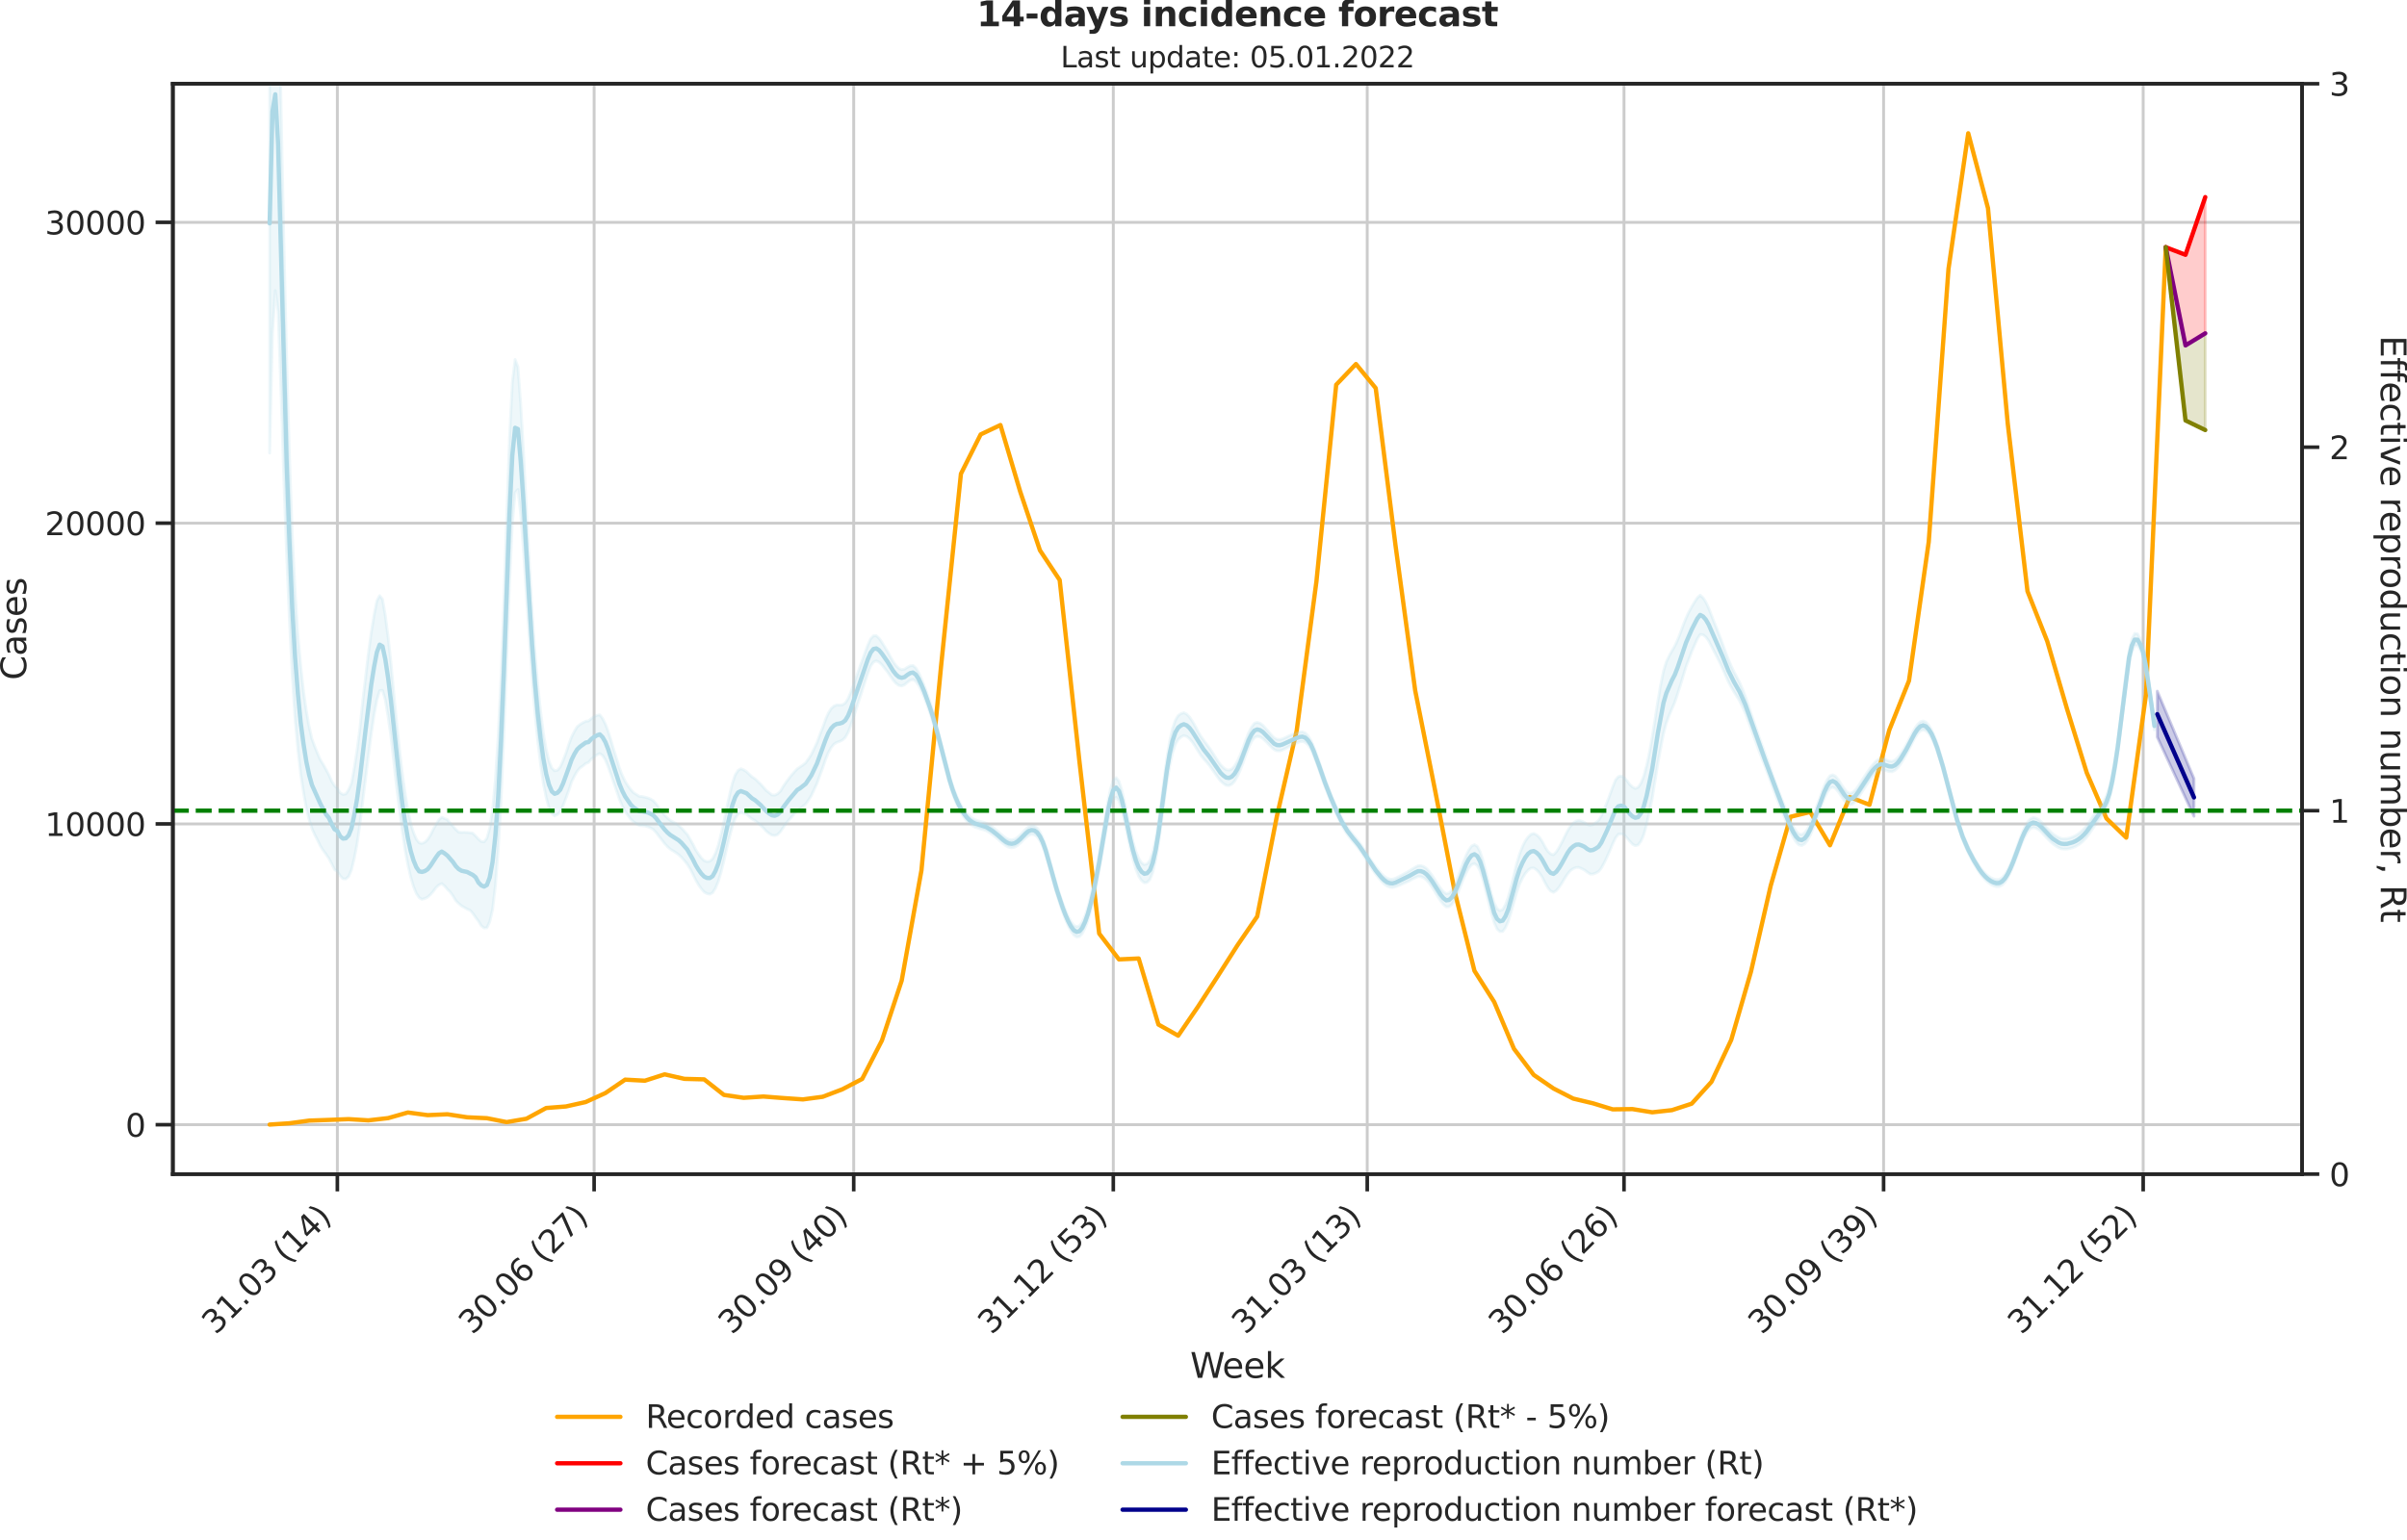 <?xml version="1.0" encoding="utf-8" standalone="no"?>
<!DOCTYPE svg PUBLIC "-//W3C//DTD SVG 1.1//EN"
  "http://www.w3.org/Graphics/SVG/1.1/DTD/svg11.dtd">
<svg xmlns:xlink="http://www.w3.org/1999/xlink" width="836.966pt" height="535.652pt" viewBox="0 0 836.966 535.652" xmlns="http://www.w3.org/2000/svg" version="1.1">
 <defs>
  <style type="text/css">*{stroke-linejoin: round; stroke-linecap: butt}</style>
 </defs>
 <g id="figure_1">
  <g id="patch_1">
   <path d="M -0 535.652 
L 836.966 535.652 
L 836.966 0 
L -0 0 
L -0 535.652 
z
" style="fill: none"/>
  </g>
  <g id="axes_1">
   <g id="patch_2">
    <path d="M 60.108 408.402 
L 800.467 408.402 
L 800.467 29.118 
L 60.108 29.118 
L 60.108 408.402 
z
" style="fill: none"/>
   </g>
   <g id="matplotlib.axis_1">
    <g id="xtick_1">
     <g id="line2d_1">
      <path d="M 117.307 408.402 
L 117.307 29.118 
" clip-path="url(#pc6fc17e91b)" style="fill: none; stroke: #cccccc; stroke-linecap: round"/>
     </g>
     <g id="line2d_2">
      <defs>
       <path id="mb97371f00d" d="M 0 0 
L 0 6 
" style="stroke: #262626; stroke-width: 1.25"/>
      </defs>
      <g>
       <use xlink:href="#mb97371f00d" x="117.307" y="408.402" style="fill: #262626; stroke: #262626; stroke-width: 1.25"/>
      </g>
     </g>
     <g id="text_1">
      <!-- 31.03 (14) -->
      <g style="fill: #262626" transform="translate(74.983 464.519)rotate(-45)scale(0.11 -0.11)">
       <defs>
        <path id="DejaVuSans-33" d="M 2597 2516 
Q 3050 2419 3304 2112 
Q 3559 1806 3559 1356 
Q 3559 666 3084 287 
Q 2609 -91 1734 -91 
Q 1441 -91 1130 -33 
Q 819 25 488 141 
L 488 750 
Q 750 597 1062 519 
Q 1375 441 1716 441 
Q 2309 441 2620 675 
Q 2931 909 2931 1356 
Q 2931 1769 2642 2001 
Q 2353 2234 1838 2234 
L 1294 2234 
L 1294 2753 
L 1863 2753 
Q 2328 2753 2575 2939 
Q 2822 3125 2822 3475 
Q 2822 3834 2567 4026 
Q 2313 4219 1838 4219 
Q 1578 4219 1281 4162 
Q 984 4106 628 3988 
L 628 4550 
Q 988 4650 1302 4700 
Q 1616 4750 1894 4750 
Q 2613 4750 3031 4423 
Q 3450 4097 3450 3541 
Q 3450 3153 3228 2886 
Q 3006 2619 2597 2516 
z
" transform="scale(0.016)"/>
        <path id="DejaVuSans-31" d="M 794 531 
L 1825 531 
L 1825 4091 
L 703 3866 
L 703 4441 
L 1819 4666 
L 2450 4666 
L 2450 531 
L 3481 531 
L 3481 0 
L 794 0 
L 794 531 
z
" transform="scale(0.016)"/>
        <path id="DejaVuSans-2e" d="M 684 794 
L 1344 794 
L 1344 0 
L 684 0 
L 684 794 
z
" transform="scale(0.016)"/>
        <path id="DejaVuSans-30" d="M 2034 4250 
Q 1547 4250 1301 3770 
Q 1056 3291 1056 2328 
Q 1056 1369 1301 889 
Q 1547 409 2034 409 
Q 2525 409 2770 889 
Q 3016 1369 3016 2328 
Q 3016 3291 2770 3770 
Q 2525 4250 2034 4250 
z
M 2034 4750 
Q 2819 4750 3233 4129 
Q 3647 3509 3647 2328 
Q 3647 1150 3233 529 
Q 2819 -91 2034 -91 
Q 1250 -91 836 529 
Q 422 1150 422 2328 
Q 422 3509 836 4129 
Q 1250 4750 2034 4750 
z
" transform="scale(0.016)"/>
        <path id="DejaVuSans-20" transform="scale(0.016)"/>
        <path id="DejaVuSans-28" d="M 1984 4856 
Q 1566 4138 1362 3434 
Q 1159 2731 1159 2009 
Q 1159 1288 1364 580 
Q 1569 -128 1984 -844 
L 1484 -844 
Q 1016 -109 783 600 
Q 550 1309 550 2009 
Q 550 2706 781 3412 
Q 1013 4119 1484 4856 
L 1984 4856 
z
" transform="scale(0.016)"/>
        <path id="DejaVuSans-34" d="M 2419 4116 
L 825 1625 
L 2419 1625 
L 2419 4116 
z
M 2253 4666 
L 3047 4666 
L 3047 1625 
L 3713 1625 
L 3713 1100 
L 3047 1100 
L 3047 0 
L 2419 0 
L 2419 1100 
L 313 1100 
L 313 1709 
L 2253 4666 
z
" transform="scale(0.016)"/>
        <path id="DejaVuSans-29" d="M 513 4856 
L 1013 4856 
Q 1481 4119 1714 3412 
Q 1947 2706 1947 2009 
Q 1947 1309 1714 600 
Q 1481 -109 1013 -844 
L 513 -844 
Q 928 -128 1133 580 
Q 1338 1288 1338 2009 
Q 1338 2731 1133 3434 
Q 928 4138 513 4856 
z
" transform="scale(0.016)"/>
       </defs>
       <use xlink:href="#DejaVuSans-33"/>
       <use xlink:href="#DejaVuSans-31" x="63.623"/>
       <use xlink:href="#DejaVuSans-2e" x="127.246"/>
       <use xlink:href="#DejaVuSans-30" x="159.033"/>
       <use xlink:href="#DejaVuSans-33" x="222.656"/>
       <use xlink:href="#DejaVuSans-20" x="286.279"/>
       <use xlink:href="#DejaVuSans-28" x="318.066"/>
       <use xlink:href="#DejaVuSans-31" x="357.08"/>
       <use xlink:href="#DejaVuSans-34" x="420.703"/>
       <use xlink:href="#DejaVuSans-29" x="484.326"/>
      </g>
     </g>
    </g>
    <g id="xtick_2">
     <g id="line2d_3">
      <path d="M 206.59 408.402 
L 206.59 29.118 
" clip-path="url(#pc6fc17e91b)" style="fill: none; stroke: #cccccc; stroke-linecap: round"/>
     </g>
     <g id="line2d_4">
      <g>
       <use xlink:href="#mb97371f00d" x="206.59" y="408.402" style="fill: #262626; stroke: #262626; stroke-width: 1.25"/>
      </g>
     </g>
     <g id="text_2">
      <!-- 30.06 (27) -->
      <g style="fill: #262626" transform="translate(164.266 464.519)rotate(-45)scale(0.11 -0.11)">
       <defs>
        <path id="DejaVuSans-36" d="M 2113 2584 
Q 1688 2584 1439 2293 
Q 1191 2003 1191 1497 
Q 1191 994 1439 701 
Q 1688 409 2113 409 
Q 2538 409 2786 701 
Q 3034 994 3034 1497 
Q 3034 2003 2786 2293 
Q 2538 2584 2113 2584 
z
M 3366 4563 
L 3366 3988 
Q 3128 4100 2886 4159 
Q 2644 4219 2406 4219 
Q 1781 4219 1451 3797 
Q 1122 3375 1075 2522 
Q 1259 2794 1537 2939 
Q 1816 3084 2150 3084 
Q 2853 3084 3261 2657 
Q 3669 2231 3669 1497 
Q 3669 778 3244 343 
Q 2819 -91 2113 -91 
Q 1303 -91 875 529 
Q 447 1150 447 2328 
Q 447 3434 972 4092 
Q 1497 4750 2381 4750 
Q 2619 4750 2861 4703 
Q 3103 4656 3366 4563 
z
" transform="scale(0.016)"/>
        <path id="DejaVuSans-32" d="M 1228 531 
L 3431 531 
L 3431 0 
L 469 0 
L 469 531 
Q 828 903 1448 1529 
Q 2069 2156 2228 2338 
Q 2531 2678 2651 2914 
Q 2772 3150 2772 3378 
Q 2772 3750 2511 3984 
Q 2250 4219 1831 4219 
Q 1534 4219 1204 4116 
Q 875 4013 500 3803 
L 500 4441 
Q 881 4594 1212 4672 
Q 1544 4750 1819 4750 
Q 2544 4750 2975 4387 
Q 3406 4025 3406 3419 
Q 3406 3131 3298 2873 
Q 3191 2616 2906 2266 
Q 2828 2175 2409 1742 
Q 1991 1309 1228 531 
z
" transform="scale(0.016)"/>
        <path id="DejaVuSans-37" d="M 525 4666 
L 3525 4666 
L 3525 4397 
L 1831 0 
L 1172 0 
L 2766 4134 
L 525 4134 
L 525 4666 
z
" transform="scale(0.016)"/>
       </defs>
       <use xlink:href="#DejaVuSans-33"/>
       <use xlink:href="#DejaVuSans-30" x="63.623"/>
       <use xlink:href="#DejaVuSans-2e" x="127.246"/>
       <use xlink:href="#DejaVuSans-30" x="159.033"/>
       <use xlink:href="#DejaVuSans-36" x="222.656"/>
       <use xlink:href="#DejaVuSans-20" x="286.279"/>
       <use xlink:href="#DejaVuSans-28" x="318.066"/>
       <use xlink:href="#DejaVuSans-32" x="357.08"/>
       <use xlink:href="#DejaVuSans-37" x="420.703"/>
       <use xlink:href="#DejaVuSans-29" x="484.326"/>
      </g>
     </g>
    </g>
    <g id="xtick_3">
     <g id="line2d_5">
      <path d="M 296.854 408.402 
L 296.854 29.118 
" clip-path="url(#pc6fc17e91b)" style="fill: none; stroke: #cccccc; stroke-linecap: round"/>
     </g>
     <g id="line2d_6">
      <g>
       <use xlink:href="#mb97371f00d" x="296.854" y="408.402" style="fill: #262626; stroke: #262626; stroke-width: 1.25"/>
      </g>
     </g>
     <g id="text_3">
      <!-- 30.09 (40) -->
      <g style="fill: #262626" transform="translate(254.53 464.519)rotate(-45)scale(0.11 -0.11)">
       <defs>
        <path id="DejaVuSans-39" d="M 703 97 
L 703 672 
Q 941 559 1184 500 
Q 1428 441 1663 441 
Q 2288 441 2617 861 
Q 2947 1281 2994 2138 
Q 2813 1869 2534 1725 
Q 2256 1581 1919 1581 
Q 1219 1581 811 2004 
Q 403 2428 403 3163 
Q 403 3881 828 4315 
Q 1253 4750 1959 4750 
Q 2769 4750 3195 4129 
Q 3622 3509 3622 2328 
Q 3622 1225 3098 567 
Q 2575 -91 1691 -91 
Q 1453 -91 1209 -44 
Q 966 3 703 97 
z
M 1959 2075 
Q 2384 2075 2632 2365 
Q 2881 2656 2881 3163 
Q 2881 3666 2632 3958 
Q 2384 4250 1959 4250 
Q 1534 4250 1286 3958 
Q 1038 3666 1038 3163 
Q 1038 2656 1286 2365 
Q 1534 2075 1959 2075 
z
" transform="scale(0.016)"/>
       </defs>
       <use xlink:href="#DejaVuSans-33"/>
       <use xlink:href="#DejaVuSans-30" x="63.623"/>
       <use xlink:href="#DejaVuSans-2e" x="127.246"/>
       <use xlink:href="#DejaVuSans-30" x="159.033"/>
       <use xlink:href="#DejaVuSans-39" x="222.656"/>
       <use xlink:href="#DejaVuSans-20" x="286.279"/>
       <use xlink:href="#DejaVuSans-28" x="318.066"/>
       <use xlink:href="#DejaVuSans-34" x="357.08"/>
       <use xlink:href="#DejaVuSans-30" x="420.703"/>
       <use xlink:href="#DejaVuSans-29" x="484.326"/>
      </g>
     </g>
    </g>
    <g id="xtick_4">
     <g id="line2d_7">
      <path d="M 387.118 408.402 
L 387.118 29.118 
" clip-path="url(#pc6fc17e91b)" style="fill: none; stroke: #cccccc; stroke-linecap: round"/>
     </g>
     <g id="line2d_8">
      <g>
       <use xlink:href="#mb97371f00d" x="387.118" y="408.402" style="fill: #262626; stroke: #262626; stroke-width: 1.25"/>
      </g>
     </g>
     <g id="text_4">
      <!-- 31.12 (53) -->
      <g style="fill: #262626" transform="translate(344.794 464.519)rotate(-45)scale(0.11 -0.11)">
       <defs>
        <path id="DejaVuSans-35" d="M 691 4666 
L 3169 4666 
L 3169 4134 
L 1269 4134 
L 1269 2991 
Q 1406 3038 1543 3061 
Q 1681 3084 1819 3084 
Q 2600 3084 3056 2656 
Q 3513 2228 3513 1497 
Q 3513 744 3044 326 
Q 2575 -91 1722 -91 
Q 1428 -91 1123 -41 
Q 819 9 494 109 
L 494 744 
Q 775 591 1075 516 
Q 1375 441 1709 441 
Q 2250 441 2565 725 
Q 2881 1009 2881 1497 
Q 2881 1984 2565 2268 
Q 2250 2553 1709 2553 
Q 1456 2553 1204 2497 
Q 953 2441 691 2322 
L 691 4666 
z
" transform="scale(0.016)"/>
       </defs>
       <use xlink:href="#DejaVuSans-33"/>
       <use xlink:href="#DejaVuSans-31" x="63.623"/>
       <use xlink:href="#DejaVuSans-2e" x="127.246"/>
       <use xlink:href="#DejaVuSans-31" x="159.033"/>
       <use xlink:href="#DejaVuSans-32" x="222.656"/>
       <use xlink:href="#DejaVuSans-20" x="286.279"/>
       <use xlink:href="#DejaVuSans-28" x="318.066"/>
       <use xlink:href="#DejaVuSans-35" x="357.08"/>
       <use xlink:href="#DejaVuSans-33" x="420.703"/>
       <use xlink:href="#DejaVuSans-29" x="484.326"/>
      </g>
     </g>
    </g>
    <g id="xtick_5">
     <g id="line2d_9">
      <path d="M 475.419 408.402 
L 475.419 29.118 
" clip-path="url(#pc6fc17e91b)" style="fill: none; stroke: #cccccc; stroke-linecap: round"/>
     </g>
     <g id="line2d_10">
      <g>
       <use xlink:href="#mb97371f00d" x="475.419" y="408.402" style="fill: #262626; stroke: #262626; stroke-width: 1.25"/>
      </g>
     </g>
     <g id="text_5">
      <!-- 31.03 (13) -->
      <g style="fill: #262626" transform="translate(433.095 464.519)rotate(-45)scale(0.11 -0.11)">
       <use xlink:href="#DejaVuSans-33"/>
       <use xlink:href="#DejaVuSans-31" x="63.623"/>
       <use xlink:href="#DejaVuSans-2e" x="127.246"/>
       <use xlink:href="#DejaVuSans-30" x="159.033"/>
       <use xlink:href="#DejaVuSans-33" x="222.656"/>
       <use xlink:href="#DejaVuSans-20" x="286.279"/>
       <use xlink:href="#DejaVuSans-28" x="318.066"/>
       <use xlink:href="#DejaVuSans-31" x="357.08"/>
       <use xlink:href="#DejaVuSans-33" x="420.703"/>
       <use xlink:href="#DejaVuSans-29" x="484.326"/>
      </g>
     </g>
    </g>
    <g id="xtick_6">
     <g id="line2d_11">
      <path d="M 564.702 408.402 
L 564.702 29.118 
" clip-path="url(#pc6fc17e91b)" style="fill: none; stroke: #cccccc; stroke-linecap: round"/>
     </g>
     <g id="line2d_12">
      <g>
       <use xlink:href="#mb97371f00d" x="564.702" y="408.402" style="fill: #262626; stroke: #262626; stroke-width: 1.25"/>
      </g>
     </g>
     <g id="text_6">
      <!-- 30.06 (26) -->
      <g style="fill: #262626" transform="translate(522.378 464.519)rotate(-45)scale(0.11 -0.11)">
       <use xlink:href="#DejaVuSans-33"/>
       <use xlink:href="#DejaVuSans-30" x="63.623"/>
       <use xlink:href="#DejaVuSans-2e" x="127.246"/>
       <use xlink:href="#DejaVuSans-30" x="159.033"/>
       <use xlink:href="#DejaVuSans-36" x="222.656"/>
       <use xlink:href="#DejaVuSans-20" x="286.279"/>
       <use xlink:href="#DejaVuSans-28" x="318.066"/>
       <use xlink:href="#DejaVuSans-32" x="357.08"/>
       <use xlink:href="#DejaVuSans-36" x="420.703"/>
       <use xlink:href="#DejaVuSans-29" x="484.326"/>
      </g>
     </g>
    </g>
    <g id="xtick_7">
     <g id="line2d_13">
      <path d="M 654.966 408.402 
L 654.966 29.118 
" clip-path="url(#pc6fc17e91b)" style="fill: none; stroke: #cccccc; stroke-linecap: round"/>
     </g>
     <g id="line2d_14">
      <g>
       <use xlink:href="#mb97371f00d" x="654.966" y="408.402" style="fill: #262626; stroke: #262626; stroke-width: 1.25"/>
      </g>
     </g>
     <g id="text_7">
      <!-- 30.09 (39) -->
      <g style="fill: #262626" transform="translate(612.642 464.519)rotate(-45)scale(0.11 -0.11)">
       <use xlink:href="#DejaVuSans-33"/>
       <use xlink:href="#DejaVuSans-30" x="63.623"/>
       <use xlink:href="#DejaVuSans-2e" x="127.246"/>
       <use xlink:href="#DejaVuSans-30" x="159.033"/>
       <use xlink:href="#DejaVuSans-39" x="222.656"/>
       <use xlink:href="#DejaVuSans-20" x="286.279"/>
       <use xlink:href="#DejaVuSans-28" x="318.066"/>
       <use xlink:href="#DejaVuSans-33" x="357.08"/>
       <use xlink:href="#DejaVuSans-39" x="420.703"/>
       <use xlink:href="#DejaVuSans-29" x="484.326"/>
      </g>
     </g>
    </g>
    <g id="xtick_8">
     <g id="line2d_15">
      <path d="M 745.23 408.402 
L 745.23 29.118 
" clip-path="url(#pc6fc17e91b)" style="fill: none; stroke: #cccccc; stroke-linecap: round"/>
     </g>
     <g id="line2d_16">
      <g>
       <use xlink:href="#mb97371f00d" x="745.23" y="408.402" style="fill: #262626; stroke: #262626; stroke-width: 1.25"/>
      </g>
     </g>
     <g id="text_8">
      <!-- 31.12 (52) -->
      <g style="fill: #262626" transform="translate(702.906 464.519)rotate(-45)scale(0.11 -0.11)">
       <use xlink:href="#DejaVuSans-33"/>
       <use xlink:href="#DejaVuSans-31" x="63.623"/>
       <use xlink:href="#DejaVuSans-2e" x="127.246"/>
       <use xlink:href="#DejaVuSans-31" x="159.033"/>
       <use xlink:href="#DejaVuSans-32" x="222.656"/>
       <use xlink:href="#DejaVuSans-20" x="286.279"/>
       <use xlink:href="#DejaVuSans-28" x="318.066"/>
       <use xlink:href="#DejaVuSans-35" x="357.08"/>
       <use xlink:href="#DejaVuSans-32" x="420.703"/>
       <use xlink:href="#DejaVuSans-29" x="484.326"/>
      </g>
     </g>
    </g>
    <g id="text_9">
     <!-- Week -->
     <g style="fill: #262626" transform="translate(413.849 479.255)scale(0.12 -0.12)">
      <defs>
       <path id="DejaVuSans-57" d="M 213 4666 
L 850 4666 
L 1831 722 
L 2809 4666 
L 3519 4666 
L 4500 722 
L 5478 4666 
L 6119 4666 
L 4947 0 
L 4153 0 
L 3169 4050 
L 2175 0 
L 1381 0 
L 213 4666 
z
" transform="scale(0.016)"/>
       <path id="DejaVuSans-65" d="M 3597 1894 
L 3597 1613 
L 953 1613 
Q 991 1019 1311 708 
Q 1631 397 2203 397 
Q 2534 397 2845 478 
Q 3156 559 3463 722 
L 3463 178 
Q 3153 47 2828 -22 
Q 2503 -91 2169 -91 
Q 1331 -91 842 396 
Q 353 884 353 1716 
Q 353 2575 817 3079 
Q 1281 3584 2069 3584 
Q 2775 3584 3186 3129 
Q 3597 2675 3597 1894 
z
M 3022 2063 
Q 3016 2534 2758 2815 
Q 2500 3097 2075 3097 
Q 1594 3097 1305 2825 
Q 1016 2553 972 2059 
L 3022 2063 
z
" transform="scale(0.016)"/>
       <path id="DejaVuSans-6b" d="M 581 4863 
L 1159 4863 
L 1159 1991 
L 2875 3500 
L 3609 3500 
L 1753 1863 
L 3688 0 
L 2938 0 
L 1159 1709 
L 1159 0 
L 581 0 
L 581 4863 
z
" transform="scale(0.016)"/>
      </defs>
      <use xlink:href="#DejaVuSans-57"/>
      <use xlink:href="#DejaVuSans-65" x="93.002"/>
      <use xlink:href="#DejaVuSans-65" x="154.525"/>
      <use xlink:href="#DejaVuSans-6b" x="216.049"/>
     </g>
    </g>
   </g>
   <g id="matplotlib.axis_2">
    <g id="ytick_1">
     <g id="line2d_17">
      <path d="M 60.108 391.204 
L 800.467 391.204 
" clip-path="url(#pc6fc17e91b)" style="fill: none; stroke: #cccccc; stroke-linecap: round"/>
     </g>
     <g id="line2d_18">
      <defs>
       <path id="m4da5a8f40f" d="M 0 0 
L -6 0 
" style="stroke: #262626; stroke-width: 1.25"/>
      </defs>
      <g>
       <use xlink:href="#m4da5a8f40f" x="60.108" y="391.204" style="fill: #262626; stroke: #262626; stroke-width: 1.25"/>
      </g>
     </g>
     <g id="text_10">
      <!-- 0 -->
      <g style="fill: #262626" transform="translate(43.609 395.383)scale(0.11 -0.11)">
       <use xlink:href="#DejaVuSans-30"/>
      </g>
     </g>
    </g>
    <g id="ytick_2">
     <g id="line2d_19">
      <path d="M 60.108 286.585 
L 800.467 286.585 
" clip-path="url(#pc6fc17e91b)" style="fill: none; stroke: #cccccc; stroke-linecap: round"/>
     </g>
     <g id="line2d_20">
      <g>
       <use xlink:href="#m4da5a8f40f" x="60.108" y="286.585" style="fill: #262626; stroke: #262626; stroke-width: 1.25"/>
      </g>
     </g>
     <g id="text_11">
      <!-- 10000 -->
      <g style="fill: #262626" transform="translate(15.614 290.764)scale(0.11 -0.11)">
       <use xlink:href="#DejaVuSans-31"/>
       <use xlink:href="#DejaVuSans-30" x="63.623"/>
       <use xlink:href="#DejaVuSans-30" x="127.246"/>
       <use xlink:href="#DejaVuSans-30" x="190.869"/>
       <use xlink:href="#DejaVuSans-30" x="254.492"/>
      </g>
     </g>
    </g>
    <g id="ytick_3">
     <g id="line2d_21">
      <path d="M 60.108 181.966 
L 800.467 181.966 
" clip-path="url(#pc6fc17e91b)" style="fill: none; stroke: #cccccc; stroke-linecap: round"/>
     </g>
     <g id="line2d_22">
      <g>
       <use xlink:href="#m4da5a8f40f" x="60.108" y="181.966" style="fill: #262626; stroke: #262626; stroke-width: 1.25"/>
      </g>
     </g>
     <g id="text_12">
      <!-- 20000 -->
      <g style="fill: #262626" transform="translate(15.614 186.145)scale(0.11 -0.11)">
       <use xlink:href="#DejaVuSans-32"/>
       <use xlink:href="#DejaVuSans-30" x="63.623"/>
       <use xlink:href="#DejaVuSans-30" x="127.246"/>
       <use xlink:href="#DejaVuSans-30" x="190.869"/>
       <use xlink:href="#DejaVuSans-30" x="254.492"/>
      </g>
     </g>
    </g>
    <g id="ytick_4">
     <g id="line2d_23">
      <path d="M 60.108 77.346 
L 800.467 77.346 
" clip-path="url(#pc6fc17e91b)" style="fill: none; stroke: #cccccc; stroke-linecap: round"/>
     </g>
     <g id="line2d_24">
      <g>
       <use xlink:href="#m4da5a8f40f" x="60.108" y="77.346" style="fill: #262626; stroke: #262626; stroke-width: 1.25"/>
      </g>
     </g>
     <g id="text_13">
      <!-- 30000 -->
      <g style="fill: #262626" transform="translate(15.614 81.526)scale(0.11 -0.11)">
       <use xlink:href="#DejaVuSans-33"/>
       <use xlink:href="#DejaVuSans-30" x="63.623"/>
       <use xlink:href="#DejaVuSans-30" x="127.246"/>
       <use xlink:href="#DejaVuSans-30" x="190.869"/>
       <use xlink:href="#DejaVuSans-30" x="254.492"/>
      </g>
     </g>
    </g>
    <g id="text_14">
     <!-- Cases -->
     <g style="fill: #262626" transform="translate(9.118 236.57)rotate(-90)scale(0.12 -0.12)">
      <defs>
       <path id="DejaVuSans-43" d="M 4122 4306 
L 4122 3641 
Q 3803 3938 3442 4084 
Q 3081 4231 2675 4231 
Q 1875 4231 1450 3742 
Q 1025 3253 1025 2328 
Q 1025 1406 1450 917 
Q 1875 428 2675 428 
Q 3081 428 3442 575 
Q 3803 722 4122 1019 
L 4122 359 
Q 3791 134 3420 21 
Q 3050 -91 2638 -91 
Q 1578 -91 968 557 
Q 359 1206 359 2328 
Q 359 3453 968 4101 
Q 1578 4750 2638 4750 
Q 3056 4750 3426 4639 
Q 3797 4528 4122 4306 
z
" transform="scale(0.016)"/>
       <path id="DejaVuSans-61" d="M 2194 1759 
Q 1497 1759 1228 1600 
Q 959 1441 959 1056 
Q 959 750 1161 570 
Q 1363 391 1709 391 
Q 2188 391 2477 730 
Q 2766 1069 2766 1631 
L 2766 1759 
L 2194 1759 
z
M 3341 1997 
L 3341 0 
L 2766 0 
L 2766 531 
Q 2569 213 2275 61 
Q 1981 -91 1556 -91 
Q 1019 -91 701 211 
Q 384 513 384 1019 
Q 384 1609 779 1909 
Q 1175 2209 1959 2209 
L 2766 2209 
L 2766 2266 
Q 2766 2663 2505 2880 
Q 2244 3097 1772 3097 
Q 1472 3097 1187 3025 
Q 903 2953 641 2809 
L 641 3341 
Q 956 3463 1253 3523 
Q 1550 3584 1831 3584 
Q 2591 3584 2966 3190 
Q 3341 2797 3341 1997 
z
" transform="scale(0.016)"/>
       <path id="DejaVuSans-73" d="M 2834 3397 
L 2834 2853 
Q 2591 2978 2328 3040 
Q 2066 3103 1784 3103 
Q 1356 3103 1142 2972 
Q 928 2841 928 2578 
Q 928 2378 1081 2264 
Q 1234 2150 1697 2047 
L 1894 2003 
Q 2506 1872 2764 1633 
Q 3022 1394 3022 966 
Q 3022 478 2636 193 
Q 2250 -91 1575 -91 
Q 1294 -91 989 -36 
Q 684 19 347 128 
L 347 722 
Q 666 556 975 473 
Q 1284 391 1588 391 
Q 1994 391 2212 530 
Q 2431 669 2431 922 
Q 2431 1156 2273 1281 
Q 2116 1406 1581 1522 
L 1381 1569 
Q 847 1681 609 1914 
Q 372 2147 372 2553 
Q 372 3047 722 3315 
Q 1072 3584 1716 3584 
Q 2034 3584 2315 3537 
Q 2597 3491 2834 3397 
z
" transform="scale(0.016)"/>
      </defs>
      <use xlink:href="#DejaVuSans-43"/>
      <use xlink:href="#DejaVuSans-61" x="69.824"/>
      <use xlink:href="#DejaVuSans-73" x="131.104"/>
      <use xlink:href="#DejaVuSans-65" x="183.203"/>
      <use xlink:href="#DejaVuSans-73" x="244.727"/>
     </g>
    </g>
   </g>
   <g id="PolyCollection_1">
    <defs>
     <path id="mc5edd634eb" d="M 753.079 -449.657 
L 753.079 -449.657 
L 759.947 -447.027 
L 766.815 -467.09 
L 766.815 -419.708 
L 766.815 -419.708 
L 759.947 -415.505 
L 753.079 -449.657 
z
" style="stroke: #ff0000; stroke-opacity: 0.2"/>
    </defs>
    <g clip-path="url(#pc6fc17e91b)">
     <use xlink:href="#mc5edd634eb" x="0" y="535.652" style="fill: #ff0000; fill-opacity: 0.2; stroke: #ff0000; stroke-opacity: 0.2"/>
    </g>
   </g>
   <g id="PolyCollection_2">
    <defs>
     <path id="med1bcb3117" d="M 753.079 -449.657 
L 753.079 -449.657 
L 759.947 -415.505 
L 766.815 -419.708 
L 766.815 -386.069 
L 766.815 -386.069 
L 759.947 -389.403 
L 753.079 -449.657 
z
" style="stroke: #808000; stroke-opacity: 0.2"/>
    </defs>
    <g clip-path="url(#pc6fc17e91b)">
     <use xlink:href="#med1bcb3117" x="0" y="535.652" style="fill: #808000; fill-opacity: 0.2; stroke: #808000; stroke-opacity: 0.2"/>
    </g>
   </g>
   <g id="line2d_25">
    <path d="M 93.76 391.162 
L 100.628 390.712 
L 107.496 389.781 
L 114.364 389.54 
L 121.232 389.268 
L 128.1 389.697 
L 134.968 388.913 
L 141.836 386.956 
L 148.703 387.877 
L 155.571 387.574 
L 162.439 388.63 
L 169.307 388.944 
L 176.175 390.304 
L 183.043 389.132 
L 189.911 385.397 
L 196.779 384.864 
L 203.647 383.326 
L 210.515 380.198 
L 217.382 375.532 
L 224.25 375.898 
L 231.118 373.691 
L 237.986 375.26 
L 244.854 375.438 
L 251.722 380.846 
L 258.59 381.851 
L 265.458 381.401 
L 272.326 381.935 
L 279.194 382.405 
L 286.062 381.495 
L 292.929 378.88 
L 299.797 375.291 
L 306.665 361.9 
L 313.533 341.102 
L 320.401 302.759 
L 327.269 231.325 
L 334.137 164.798 
L 341.005 151.103 
L 347.873 147.839 
L 354.741 170.981 
L 361.608 191.413 
L 368.476 201.76 
L 375.344 264.855 
L 382.212 324.718 
L 389.08 333.705 
L 395.948 333.391 
L 402.816 356.366 
L 409.684 360.237 
L 416.552 350.172 
L 423.42 339.585 
L 430.288 328.809 
L 437.155 318.776 
L 444.023 283.791 
L 450.891 254.1 
L 457.759 202.188 
L 464.627 133.82 
L 471.495 126.622 
L 478.363 135.002 
L 485.231 189.582 
L 492.099 240.218 
L 498.967 274.689 
L 505.834 310.166 
L 512.702 337.691 
L 519.57 348.519 
L 526.438 364.798 
L 533.306 373.879 
L 540.174 378.597 
L 547.042 382.123 
L 553.91 383.765 
L 560.778 385.868 
L 567.646 385.774 
L 574.513 386.893 
L 581.381 386.14 
L 588.249 383.891 
L 595.117 376.296 
L 601.985 361.712 
L 608.853 337.963 
L 615.721 308.042 
L 622.589 284.105 
L 629.457 282.431 
L 636.325 294.013 
L 643.193 277.242 
L 650.06 279.92 
L 656.928 253.985 
L 663.796 236.786 
L 670.664 188.473 
L 677.532 93.521 
L 684.4 46.358 
L 691.268 72.419 
L 698.136 147.305 
L 705.004 205.651 
L 711.872 223.05 
L 718.739 246.557 
L 725.607 268.779 
L 732.475 284.691 
L 739.343 291.345 
L 746.211 241.578 
L 753.079 85.995 
" clip-path="url(#pc6fc17e91b)" style="fill: none; stroke: #ffa500; stroke-width: 1.5; stroke-linecap: round"/>
   </g>
   <g id="line2d_26">
    <path d="M 753.079 85.995 
L 759.947 88.624 
L 766.815 68.562 
" clip-path="url(#pc6fc17e91b)" style="fill: none; stroke: #ff0000; stroke-width: 1.5; stroke-linecap: round"/>
   </g>
   <g id="line2d_27">
    <path d="M 753.079 85.995 
L 759.947 120.146 
L 766.815 115.944 
" clip-path="url(#pc6fc17e91b)" style="fill: none; stroke: #800080; stroke-width: 1.5; stroke-linecap: round"/>
   </g>
   <g id="line2d_28">
    <path d="M 753.079 85.995 
L 759.947 146.249 
L 766.815 149.582 
" clip-path="url(#pc6fc17e91b)" style="fill: none; stroke: #808000; stroke-width: 1.5; stroke-linecap: round"/>
   </g>
   <g id="patch_3">
    <path d="M 60.108 408.402 
L 60.108 29.118 
" style="fill: none; stroke: #262626; stroke-width: 1.25; stroke-linejoin: miter; stroke-linecap: square"/>
   </g>
   <g id="patch_4">
    <path d="M 800.467 408.402 
L 800.467 29.118 
" style="fill: none; stroke: #262626; stroke-width: 1.25; stroke-linejoin: miter; stroke-linecap: square"/>
   </g>
   <g id="patch_5">
    <path d="M 60.108 408.402 
L 800.467 408.402 
" style="fill: none; stroke: #262626; stroke-width: 1.25; stroke-linejoin: miter; stroke-linecap: square"/>
   </g>
   <g id="patch_6">
    <path d="M 60.108 29.118 
L 800.467 29.118 
" style="fill: none; stroke: #262626; stroke-width: 1.25; stroke-linejoin: miter; stroke-linecap: square"/>
   </g>
   <g id="text_15">
    <!-- Last update: 05.01.2022 -->
    <g style="fill: #262626" transform="translate(368.789 23.429)scale(0.1 -0.1)">
     <defs>
      <path id="DejaVuSans-4c" d="M 628 4666 
L 1259 4666 
L 1259 531 
L 3531 531 
L 3531 0 
L 628 0 
L 628 4666 
z
" transform="scale(0.016)"/>
      <path id="DejaVuSans-74" d="M 1172 4494 
L 1172 3500 
L 2356 3500 
L 2356 3053 
L 1172 3053 
L 1172 1153 
Q 1172 725 1289 603 
Q 1406 481 1766 481 
L 2356 481 
L 2356 0 
L 1766 0 
Q 1100 0 847 248 
Q 594 497 594 1153 
L 594 3053 
L 172 3053 
L 172 3500 
L 594 3500 
L 594 4494 
L 1172 4494 
z
" transform="scale(0.016)"/>
      <path id="DejaVuSans-75" d="M 544 1381 
L 544 3500 
L 1119 3500 
L 1119 1403 
Q 1119 906 1312 657 
Q 1506 409 1894 409 
Q 2359 409 2629 706 
Q 2900 1003 2900 1516 
L 2900 3500 
L 3475 3500 
L 3475 0 
L 2900 0 
L 2900 538 
Q 2691 219 2414 64 
Q 2138 -91 1772 -91 
Q 1169 -91 856 284 
Q 544 659 544 1381 
z
M 1991 3584 
L 1991 3584 
z
" transform="scale(0.016)"/>
      <path id="DejaVuSans-70" d="M 1159 525 
L 1159 -1331 
L 581 -1331 
L 581 3500 
L 1159 3500 
L 1159 2969 
Q 1341 3281 1617 3432 
Q 1894 3584 2278 3584 
Q 2916 3584 3314 3078 
Q 3713 2572 3713 1747 
Q 3713 922 3314 415 
Q 2916 -91 2278 -91 
Q 1894 -91 1617 61 
Q 1341 213 1159 525 
z
M 3116 1747 
Q 3116 2381 2855 2742 
Q 2594 3103 2138 3103 
Q 1681 3103 1420 2742 
Q 1159 2381 1159 1747 
Q 1159 1113 1420 752 
Q 1681 391 2138 391 
Q 2594 391 2855 752 
Q 3116 1113 3116 1747 
z
" transform="scale(0.016)"/>
      <path id="DejaVuSans-64" d="M 2906 2969 
L 2906 4863 
L 3481 4863 
L 3481 0 
L 2906 0 
L 2906 525 
Q 2725 213 2448 61 
Q 2172 -91 1784 -91 
Q 1150 -91 751 415 
Q 353 922 353 1747 
Q 353 2572 751 3078 
Q 1150 3584 1784 3584 
Q 2172 3584 2448 3432 
Q 2725 3281 2906 2969 
z
M 947 1747 
Q 947 1113 1208 752 
Q 1469 391 1925 391 
Q 2381 391 2643 752 
Q 2906 1113 2906 1747 
Q 2906 2381 2643 2742 
Q 2381 3103 1925 3103 
Q 1469 3103 1208 2742 
Q 947 2381 947 1747 
z
" transform="scale(0.016)"/>
      <path id="DejaVuSans-3a" d="M 750 794 
L 1409 794 
L 1409 0 
L 750 0 
L 750 794 
z
M 750 3309 
L 1409 3309 
L 1409 2516 
L 750 2516 
L 750 3309 
z
" transform="scale(0.016)"/>
     </defs>
     <use xlink:href="#DejaVuSans-4c"/>
     <use xlink:href="#DejaVuSans-61" x="55.713"/>
     <use xlink:href="#DejaVuSans-73" x="116.992"/>
     <use xlink:href="#DejaVuSans-74" x="169.092"/>
     <use xlink:href="#DejaVuSans-20" x="208.301"/>
     <use xlink:href="#DejaVuSans-75" x="240.088"/>
     <use xlink:href="#DejaVuSans-70" x="303.467"/>
     <use xlink:href="#DejaVuSans-64" x="366.943"/>
     <use xlink:href="#DejaVuSans-61" x="430.42"/>
     <use xlink:href="#DejaVuSans-74" x="491.699"/>
     <use xlink:href="#DejaVuSans-65" x="530.908"/>
     <use xlink:href="#DejaVuSans-3a" x="592.432"/>
     <use xlink:href="#DejaVuSans-20" x="626.123"/>
     <use xlink:href="#DejaVuSans-30" x="657.91"/>
     <use xlink:href="#DejaVuSans-35" x="721.533"/>
     <use xlink:href="#DejaVuSans-2e" x="785.156"/>
     <use xlink:href="#DejaVuSans-30" x="816.943"/>
     <use xlink:href="#DejaVuSans-31" x="880.566"/>
     <use xlink:href="#DejaVuSans-2e" x="944.189"/>
     <use xlink:href="#DejaVuSans-32" x="975.977"/>
     <use xlink:href="#DejaVuSans-30" x="1039.6"/>
     <use xlink:href="#DejaVuSans-32" x="1103.223"/>
     <use xlink:href="#DejaVuSans-32" x="1166.846"/>
    </g>
   </g>
   <g id="text_16">
    <!-- 14-days incidence forecast -->
    <g style="fill: #262626" transform="translate(339.623 9.118)scale(0.12 -0.12)">
     <defs>
      <path id="DejaVuSans-Bold-31" d="M 750 831 
L 1813 831 
L 1813 3847 
L 722 3622 
L 722 4441 
L 1806 4666 
L 2950 4666 
L 2950 831 
L 4013 831 
L 4013 0 
L 750 0 
L 750 831 
z
" transform="scale(0.016)"/>
      <path id="DejaVuSans-Bold-34" d="M 2356 3675 
L 1038 1722 
L 2356 1722 
L 2356 3675 
z
M 2156 4666 
L 3494 4666 
L 3494 1722 
L 4159 1722 
L 4159 850 
L 3494 850 
L 3494 0 
L 2356 0 
L 2356 850 
L 288 850 
L 288 1881 
L 2156 4666 
z
" transform="scale(0.016)"/>
      <path id="DejaVuSans-Bold-2d" d="M 347 2297 
L 2309 2297 
L 2309 1388 
L 347 1388 
L 347 2297 
z
" transform="scale(0.016)"/>
      <path id="DejaVuSans-Bold-64" d="M 2919 2988 
L 2919 4863 
L 4044 4863 
L 4044 0 
L 2919 0 
L 2919 506 
Q 2688 197 2409 53 
Q 2131 -91 1766 -91 
Q 1119 -91 703 423 
Q 288 938 288 1747 
Q 288 2556 703 3070 
Q 1119 3584 1766 3584 
Q 2128 3584 2408 3439 
Q 2688 3294 2919 2988 
z
M 2181 722 
Q 2541 722 2730 984 
Q 2919 1247 2919 1747 
Q 2919 2247 2730 2509 
Q 2541 2772 2181 2772 
Q 1825 2772 1636 2509 
Q 1447 2247 1447 1747 
Q 1447 1247 1636 984 
Q 1825 722 2181 722 
z
" transform="scale(0.016)"/>
      <path id="DejaVuSans-Bold-61" d="M 2106 1575 
Q 1756 1575 1579 1456 
Q 1403 1338 1403 1106 
Q 1403 894 1545 773 
Q 1688 653 1941 653 
Q 2256 653 2472 879 
Q 2688 1106 2688 1447 
L 2688 1575 
L 2106 1575 
z
M 3816 1997 
L 3816 0 
L 2688 0 
L 2688 519 
Q 2463 200 2181 54 
Q 1900 -91 1497 -91 
Q 953 -91 614 226 
Q 275 544 275 1050 
Q 275 1666 698 1953 
Q 1122 2241 2028 2241 
L 2688 2241 
L 2688 2328 
Q 2688 2594 2478 2717 
Q 2269 2841 1825 2841 
Q 1466 2841 1156 2769 
Q 847 2697 581 2553 
L 581 3406 
Q 941 3494 1303 3539 
Q 1666 3584 2028 3584 
Q 2975 3584 3395 3211 
Q 3816 2838 3816 1997 
z
" transform="scale(0.016)"/>
      <path id="DejaVuSans-Bold-79" d="M 78 3500 
L 1197 3500 
L 2138 1125 
L 2938 3500 
L 4056 3500 
L 2584 -331 
Q 2363 -916 2067 -1148 
Q 1772 -1381 1288 -1381 
L 641 -1381 
L 641 -647 
L 991 -647 
Q 1275 -647 1404 -556 
Q 1534 -466 1606 -231 
L 1638 -134 
L 78 3500 
z
" transform="scale(0.016)"/>
      <path id="DejaVuSans-Bold-73" d="M 3272 3391 
L 3272 2541 
Q 2913 2691 2578 2766 
Q 2244 2841 1947 2841 
Q 1628 2841 1473 2761 
Q 1319 2681 1319 2516 
Q 1319 2381 1436 2309 
Q 1553 2238 1856 2203 
L 2053 2175 
Q 2913 2066 3209 1816 
Q 3506 1566 3506 1031 
Q 3506 472 3093 190 
Q 2681 -91 1863 -91 
Q 1516 -91 1145 -36 
Q 775 19 384 128 
L 384 978 
Q 719 816 1070 734 
Q 1422 653 1784 653 
Q 2113 653 2278 743 
Q 2444 834 2444 1013 
Q 2444 1163 2330 1236 
Q 2216 1309 1875 1350 
L 1678 1375 
Q 931 1469 631 1722 
Q 331 1975 331 2491 
Q 331 3047 712 3315 
Q 1094 3584 1881 3584 
Q 2191 3584 2531 3537 
Q 2872 3491 3272 3391 
z
" transform="scale(0.016)"/>
      <path id="DejaVuSans-Bold-20" transform="scale(0.016)"/>
      <path id="DejaVuSans-Bold-69" d="M 538 3500 
L 1656 3500 
L 1656 0 
L 538 0 
L 538 3500 
z
M 538 4863 
L 1656 4863 
L 1656 3950 
L 538 3950 
L 538 4863 
z
" transform="scale(0.016)"/>
      <path id="DejaVuSans-Bold-6e" d="M 4056 2131 
L 4056 0 
L 2931 0 
L 2931 347 
L 2931 1631 
Q 2931 2084 2911 2256 
Q 2891 2428 2841 2509 
Q 2775 2619 2662 2680 
Q 2550 2741 2406 2741 
Q 2056 2741 1856 2470 
Q 1656 2200 1656 1722 
L 1656 0 
L 538 0 
L 538 3500 
L 1656 3500 
L 1656 2988 
Q 1909 3294 2193 3439 
Q 2478 3584 2822 3584 
Q 3428 3584 3742 3212 
Q 4056 2841 4056 2131 
z
" transform="scale(0.016)"/>
      <path id="DejaVuSans-Bold-63" d="M 3366 3391 
L 3366 2478 
Q 3138 2634 2908 2709 
Q 2678 2784 2431 2784 
Q 1963 2784 1702 2511 
Q 1441 2238 1441 1747 
Q 1441 1256 1702 982 
Q 1963 709 2431 709 
Q 2694 709 2930 787 
Q 3166 866 3366 1019 
L 3366 103 
Q 3103 6 2833 -42 
Q 2563 -91 2291 -91 
Q 1344 -91 809 395 
Q 275 881 275 1747 
Q 275 2613 809 3098 
Q 1344 3584 2291 3584 
Q 2566 3584 2833 3536 
Q 3100 3488 3366 3391 
z
" transform="scale(0.016)"/>
      <path id="DejaVuSans-Bold-65" d="M 4031 1759 
L 4031 1441 
L 1416 1441 
Q 1456 1047 1700 850 
Q 1944 653 2381 653 
Q 2734 653 3104 758 
Q 3475 863 3866 1075 
L 3866 213 
Q 3469 63 3072 -14 
Q 2675 -91 2278 -91 
Q 1328 -91 801 392 
Q 275 875 275 1747 
Q 275 2603 792 3093 
Q 1309 3584 2216 3584 
Q 3041 3584 3536 3087 
Q 4031 2591 4031 1759 
z
M 2881 2131 
Q 2881 2450 2695 2645 
Q 2509 2841 2209 2841 
Q 1884 2841 1681 2658 
Q 1478 2475 1428 2131 
L 2881 2131 
z
" transform="scale(0.016)"/>
      <path id="DejaVuSans-Bold-66" d="M 2841 4863 
L 2841 4128 
L 2222 4128 
Q 1984 4128 1890 4042 
Q 1797 3956 1797 3744 
L 1797 3500 
L 2753 3500 
L 2753 2700 
L 1797 2700 
L 1797 0 
L 678 0 
L 678 2700 
L 122 2700 
L 122 3500 
L 678 3500 
L 678 3744 
Q 678 4316 997 4589 
Q 1316 4863 1984 4863 
L 2841 4863 
z
" transform="scale(0.016)"/>
      <path id="DejaVuSans-Bold-6f" d="M 2203 2784 
Q 1831 2784 1636 2517 
Q 1441 2250 1441 1747 
Q 1441 1244 1636 976 
Q 1831 709 2203 709 
Q 2569 709 2762 976 
Q 2956 1244 2956 1747 
Q 2956 2250 2762 2517 
Q 2569 2784 2203 2784 
z
M 2203 3584 
Q 3106 3584 3614 3096 
Q 4122 2609 4122 1747 
Q 4122 884 3614 396 
Q 3106 -91 2203 -91 
Q 1297 -91 786 396 
Q 275 884 275 1747 
Q 275 2609 786 3096 
Q 1297 3584 2203 3584 
z
" transform="scale(0.016)"/>
      <path id="DejaVuSans-Bold-72" d="M 3138 2547 
Q 2991 2616 2845 2648 
Q 2700 2681 2553 2681 
Q 2122 2681 1889 2404 
Q 1656 2128 1656 1613 
L 1656 0 
L 538 0 
L 538 3500 
L 1656 3500 
L 1656 2925 
Q 1872 3269 2151 3426 
Q 2431 3584 2822 3584 
Q 2878 3584 2943 3579 
Q 3009 3575 3134 3559 
L 3138 2547 
z
" transform="scale(0.016)"/>
      <path id="DejaVuSans-Bold-74" d="M 1759 4494 
L 1759 3500 
L 2913 3500 
L 2913 2700 
L 1759 2700 
L 1759 1216 
Q 1759 972 1856 886 
Q 1953 800 2241 800 
L 2816 800 
L 2816 0 
L 1856 0 
Q 1194 0 917 276 
Q 641 553 641 1216 
L 641 2700 
L 84 2700 
L 84 3500 
L 641 3500 
L 641 4494 
L 1759 4494 
z
" transform="scale(0.016)"/>
     </defs>
     <use xlink:href="#DejaVuSans-Bold-31"/>
     <use xlink:href="#DejaVuSans-Bold-34" x="69.58"/>
     <use xlink:href="#DejaVuSans-Bold-2d" x="139.16"/>
     <use xlink:href="#DejaVuSans-Bold-64" x="180.664"/>
     <use xlink:href="#DejaVuSans-Bold-61" x="252.246"/>
     <use xlink:href="#DejaVuSans-Bold-79" x="316.602"/>
     <use xlink:href="#DejaVuSans-Bold-73" x="381.787"/>
     <use xlink:href="#DejaVuSans-Bold-20" x="441.309"/>
     <use xlink:href="#DejaVuSans-Bold-69" x="476.123"/>
     <use xlink:href="#DejaVuSans-Bold-6e" x="510.4"/>
     <use xlink:href="#DejaVuSans-Bold-63" x="581.592"/>
     <use xlink:href="#DejaVuSans-Bold-69" x="640.869"/>
     <use xlink:href="#DejaVuSans-Bold-64" x="675.146"/>
     <use xlink:href="#DejaVuSans-Bold-65" x="746.729"/>
     <use xlink:href="#DejaVuSans-Bold-6e" x="814.551"/>
     <use xlink:href="#DejaVuSans-Bold-63" x="885.742"/>
     <use xlink:href="#DejaVuSans-Bold-65" x="945.02"/>
     <use xlink:href="#DejaVuSans-Bold-20" x="1012.842"/>
     <use xlink:href="#DejaVuSans-Bold-66" x="1047.656"/>
     <use xlink:href="#DejaVuSans-Bold-6f" x="1091.162"/>
     <use xlink:href="#DejaVuSans-Bold-72" x="1159.863"/>
     <use xlink:href="#DejaVuSans-Bold-65" x="1209.18"/>
     <use xlink:href="#DejaVuSans-Bold-63" x="1277.002"/>
     <use xlink:href="#DejaVuSans-Bold-61" x="1336.279"/>
     <use xlink:href="#DejaVuSans-Bold-73" x="1403.76"/>
     <use xlink:href="#DejaVuSans-Bold-74" x="1463.281"/>
    </g>
   </g>
  </g>
  <g id="axes_2">
   <g id="matplotlib.axis_3">
    <g id="ytick_5">
     <g id="line2d_29">
      <defs>
       <path id="mdf829fef6c" d="M 0 0 
L 6 0 
" style="stroke: #262626; stroke-width: 1.25"/>
      </defs>
      <g>
       <use xlink:href="#mdf829fef6c" x="800.467" y="408.402" style="fill: #262626; stroke: #262626; stroke-width: 1.25"/>
      </g>
     </g>
     <g id="text_17">
      <!-- 0 -->
      <g style="fill: #262626" transform="translate(809.967 412.581)scale(0.11 -0.11)">
       <use xlink:href="#DejaVuSans-30"/>
      </g>
     </g>
    </g>
    <g id="ytick_6">
     <g id="line2d_30">
      <g>
       <use xlink:href="#mdf829fef6c" x="800.467" y="281.974" style="fill: #262626; stroke: #262626; stroke-width: 1.25"/>
      </g>
     </g>
     <g id="text_18">
      <!-- 1 -->
      <g style="fill: #262626" transform="translate(809.967 286.153)scale(0.11 -0.11)">
       <use xlink:href="#DejaVuSans-31"/>
      </g>
     </g>
    </g>
    <g id="ytick_7">
     <g id="line2d_31">
      <g>
       <use xlink:href="#mdf829fef6c" x="800.467" y="155.546" style="fill: #262626; stroke: #262626; stroke-width: 1.25"/>
      </g>
     </g>
     <g id="text_19">
      <!-- 2 -->
      <g style="fill: #262626" transform="translate(809.967 159.725)scale(0.11 -0.11)">
       <use xlink:href="#DejaVuSans-32"/>
      </g>
     </g>
    </g>
    <g id="ytick_8">
     <g id="line2d_32">
      <g>
       <use xlink:href="#mdf829fef6c" x="800.467" y="29.118" style="fill: #262626; stroke: #262626; stroke-width: 1.25"/>
      </g>
     </g>
     <g id="text_20">
      <!-- 3 -->
      <g style="fill: #262626" transform="translate(809.967 33.297)scale(0.11 -0.11)">
       <use xlink:href="#DejaVuSans-33"/>
      </g>
     </g>
    </g>
    <g id="text_21">
     <!-- Effective reproduction number, Rt -->
     <g style="fill: #262626" transform="translate(827.848 116.687)rotate(-270)scale(0.12 -0.12)">
      <defs>
       <path id="DejaVuSans-45" d="M 628 4666 
L 3578 4666 
L 3578 4134 
L 1259 4134 
L 1259 2753 
L 3481 2753 
L 3481 2222 
L 1259 2222 
L 1259 531 
L 3634 531 
L 3634 0 
L 628 0 
L 628 4666 
z
" transform="scale(0.016)"/>
       <path id="DejaVuSans-66" d="M 2375 4863 
L 2375 4384 
L 1825 4384 
Q 1516 4384 1395 4259 
Q 1275 4134 1275 3809 
L 1275 3500 
L 2222 3500 
L 2222 3053 
L 1275 3053 
L 1275 0 
L 697 0 
L 697 3053 
L 147 3053 
L 147 3500 
L 697 3500 
L 697 3744 
Q 697 4328 969 4595 
Q 1241 4863 1831 4863 
L 2375 4863 
z
" transform="scale(0.016)"/>
       <path id="DejaVuSans-63" d="M 3122 3366 
L 3122 2828 
Q 2878 2963 2633 3030 
Q 2388 3097 2138 3097 
Q 1578 3097 1268 2742 
Q 959 2388 959 1747 
Q 959 1106 1268 751 
Q 1578 397 2138 397 
Q 2388 397 2633 464 
Q 2878 531 3122 666 
L 3122 134 
Q 2881 22 2623 -34 
Q 2366 -91 2075 -91 
Q 1284 -91 818 406 
Q 353 903 353 1747 
Q 353 2603 823 3093 
Q 1294 3584 2113 3584 
Q 2378 3584 2631 3529 
Q 2884 3475 3122 3366 
z
" transform="scale(0.016)"/>
       <path id="DejaVuSans-69" d="M 603 3500 
L 1178 3500 
L 1178 0 
L 603 0 
L 603 3500 
z
M 603 4863 
L 1178 4863 
L 1178 4134 
L 603 4134 
L 603 4863 
z
" transform="scale(0.016)"/>
       <path id="DejaVuSans-76" d="M 191 3500 
L 800 3500 
L 1894 563 
L 2988 3500 
L 3597 3500 
L 2284 0 
L 1503 0 
L 191 3500 
z
" transform="scale(0.016)"/>
       <path id="DejaVuSans-72" d="M 2631 2963 
Q 2534 3019 2420 3045 
Q 2306 3072 2169 3072 
Q 1681 3072 1420 2755 
Q 1159 2438 1159 1844 
L 1159 0 
L 581 0 
L 581 3500 
L 1159 3500 
L 1159 2956 
Q 1341 3275 1631 3429 
Q 1922 3584 2338 3584 
Q 2397 3584 2469 3576 
Q 2541 3569 2628 3553 
L 2631 2963 
z
" transform="scale(0.016)"/>
       <path id="DejaVuSans-6f" d="M 1959 3097 
Q 1497 3097 1228 2736 
Q 959 2375 959 1747 
Q 959 1119 1226 758 
Q 1494 397 1959 397 
Q 2419 397 2687 759 
Q 2956 1122 2956 1747 
Q 2956 2369 2687 2733 
Q 2419 3097 1959 3097 
z
M 1959 3584 
Q 2709 3584 3137 3096 
Q 3566 2609 3566 1747 
Q 3566 888 3137 398 
Q 2709 -91 1959 -91 
Q 1206 -91 779 398 
Q 353 888 353 1747 
Q 353 2609 779 3096 
Q 1206 3584 1959 3584 
z
" transform="scale(0.016)"/>
       <path id="DejaVuSans-6e" d="M 3513 2113 
L 3513 0 
L 2938 0 
L 2938 2094 
Q 2938 2591 2744 2837 
Q 2550 3084 2163 3084 
Q 1697 3084 1428 2787 
Q 1159 2491 1159 1978 
L 1159 0 
L 581 0 
L 581 3500 
L 1159 3500 
L 1159 2956 
Q 1366 3272 1645 3428 
Q 1925 3584 2291 3584 
Q 2894 3584 3203 3211 
Q 3513 2838 3513 2113 
z
" transform="scale(0.016)"/>
       <path id="DejaVuSans-6d" d="M 3328 2828 
Q 3544 3216 3844 3400 
Q 4144 3584 4550 3584 
Q 5097 3584 5394 3201 
Q 5691 2819 5691 2113 
L 5691 0 
L 5113 0 
L 5113 2094 
Q 5113 2597 4934 2840 
Q 4756 3084 4391 3084 
Q 3944 3084 3684 2787 
Q 3425 2491 3425 1978 
L 3425 0 
L 2847 0 
L 2847 2094 
Q 2847 2600 2669 2842 
Q 2491 3084 2119 3084 
Q 1678 3084 1418 2786 
Q 1159 2488 1159 1978 
L 1159 0 
L 581 0 
L 581 3500 
L 1159 3500 
L 1159 2956 
Q 1356 3278 1631 3431 
Q 1906 3584 2284 3584 
Q 2666 3584 2933 3390 
Q 3200 3197 3328 2828 
z
" transform="scale(0.016)"/>
       <path id="DejaVuSans-62" d="M 3116 1747 
Q 3116 2381 2855 2742 
Q 2594 3103 2138 3103 
Q 1681 3103 1420 2742 
Q 1159 2381 1159 1747 
Q 1159 1113 1420 752 
Q 1681 391 2138 391 
Q 2594 391 2855 752 
Q 3116 1113 3116 1747 
z
M 1159 2969 
Q 1341 3281 1617 3432 
Q 1894 3584 2278 3584 
Q 2916 3584 3314 3078 
Q 3713 2572 3713 1747 
Q 3713 922 3314 415 
Q 2916 -91 2278 -91 
Q 1894 -91 1617 61 
Q 1341 213 1159 525 
L 1159 0 
L 581 0 
L 581 4863 
L 1159 4863 
L 1159 2969 
z
" transform="scale(0.016)"/>
       <path id="DejaVuSans-2c" d="M 750 794 
L 1409 794 
L 1409 256 
L 897 -744 
L 494 -744 
L 750 256 
L 750 794 
z
" transform="scale(0.016)"/>
       <path id="DejaVuSans-52" d="M 2841 2188 
Q 3044 2119 3236 1894 
Q 3428 1669 3622 1275 
L 4263 0 
L 3584 0 
L 2988 1197 
Q 2756 1666 2539 1819 
Q 2322 1972 1947 1972 
L 1259 1972 
L 1259 0 
L 628 0 
L 628 4666 
L 2053 4666 
Q 2853 4666 3247 4331 
Q 3641 3997 3641 3322 
Q 3641 2881 3436 2590 
Q 3231 2300 2841 2188 
z
M 1259 4147 
L 1259 2491 
L 2053 2491 
Q 2509 2491 2742 2702 
Q 2975 2913 2975 3322 
Q 2975 3731 2742 3939 
Q 2509 4147 2053 4147 
L 1259 4147 
z
" transform="scale(0.016)"/>
      </defs>
      <use xlink:href="#DejaVuSans-45"/>
      <use xlink:href="#DejaVuSans-66" x="63.184"/>
      <use xlink:href="#DejaVuSans-66" x="98.389"/>
      <use xlink:href="#DejaVuSans-65" x="133.594"/>
      <use xlink:href="#DejaVuSans-63" x="195.117"/>
      <use xlink:href="#DejaVuSans-74" x="250.098"/>
      <use xlink:href="#DejaVuSans-69" x="289.307"/>
      <use xlink:href="#DejaVuSans-76" x="317.09"/>
      <use xlink:href="#DejaVuSans-65" x="376.27"/>
      <use xlink:href="#DejaVuSans-20" x="437.793"/>
      <use xlink:href="#DejaVuSans-72" x="469.58"/>
      <use xlink:href="#DejaVuSans-65" x="508.443"/>
      <use xlink:href="#DejaVuSans-70" x="569.967"/>
      <use xlink:href="#DejaVuSans-72" x="633.443"/>
      <use xlink:href="#DejaVuSans-6f" x="672.307"/>
      <use xlink:href="#DejaVuSans-64" x="733.488"/>
      <use xlink:href="#DejaVuSans-75" x="796.965"/>
      <use xlink:href="#DejaVuSans-63" x="860.344"/>
      <use xlink:href="#DejaVuSans-74" x="915.324"/>
      <use xlink:href="#DejaVuSans-69" x="954.533"/>
      <use xlink:href="#DejaVuSans-6f" x="982.316"/>
      <use xlink:href="#DejaVuSans-6e" x="1043.498"/>
      <use xlink:href="#DejaVuSans-20" x="1106.877"/>
      <use xlink:href="#DejaVuSans-6e" x="1138.664"/>
      <use xlink:href="#DejaVuSans-75" x="1202.043"/>
      <use xlink:href="#DejaVuSans-6d" x="1265.422"/>
      <use xlink:href="#DejaVuSans-62" x="1362.834"/>
      <use xlink:href="#DejaVuSans-65" x="1426.311"/>
      <use xlink:href="#DejaVuSans-72" x="1487.834"/>
      <use xlink:href="#DejaVuSans-2c" x="1528.947"/>
      <use xlink:href="#DejaVuSans-20" x="1560.734"/>
      <use xlink:href="#DejaVuSans-52" x="1592.521"/>
      <use xlink:href="#DejaVuSans-74" x="1662.004"/>
     </g>
    </g>
   </g>
   <g id="PolyCollection_3">
    <defs>
     <path id="m4a5c42f59c" d="M 93.76 -545.836 
L 93.76 -378.065 
L 94.741 -419.535 
L 95.722 -434.589 
L 96.704 -427.165 
L 97.685 -400.034 
L 98.666 -370.18 
L 99.647 -343.351 
L 100.628 -320.183 
L 101.609 -300.903 
L 102.59 -285.91 
L 103.572 -274.99 
L 104.553 -266.476 
L 105.534 -260.018 
L 106.515 -254.566 
L 107.496 -250.563 
L 108.477 -247.405 
L 109.458 -245.272 
L 110.439 -243.391 
L 111.421 -241.315 
L 112.402 -239.822 
L 113.383 -238.481 
L 114.364 -237.041 
L 115.345 -235.188 
L 116.326 -233.166 
L 117.307 -232.595 
L 118.288 -230.979 
L 119.27 -229.98 
L 120.251 -229.92 
L 121.232 -230.789 
L 122.213 -233.07 
L 123.194 -237.144 
L 124.175 -242.208 
L 125.156 -249.067 
L 126.137 -257.038 
L 127.119 -264.888 
L 128.1 -272.602 
L 129.081 -280.208 
L 130.062 -286.878 
L 131.043 -292.103 
L 132.024 -295.412 
L 133.005 -295.512 
L 133.987 -292.203 
L 134.968 -286.276 
L 135.949 -279.333 
L 136.93 -270.768 
L 137.911 -261.887 
L 138.892 -253.935 
L 139.873 -246.688 
L 140.854 -240.13 
L 141.836 -234.798 
L 142.817 -230.565 
L 143.798 -227.23 
L 144.779 -224.867 
L 145.76 -223.408 
L 146.741 -222.839 
L 147.722 -223.127 
L 148.703 -223.583 
L 149.685 -224.515 
L 150.666 -225.624 
L 151.647 -226.973 
L 152.628 -227.82 
L 153.609 -228.31 
L 154.59 -227.48 
L 155.571 -226.354 
L 156.552 -225.38 
L 157.534 -223.967 
L 158.515 -222.349 
L 159.496 -221.383 
L 160.477 -220.56 
L 161.458 -220.013 
L 162.439 -219.447 
L 163.42 -219.047 
L 164.402 -217.984 
L 165.383 -216.555 
L 166.364 -215.25 
L 167.345 -213.642 
L 168.326 -212.874 
L 169.307 -212.93 
L 170.288 -215.017 
L 171.269 -219.241 
L 172.251 -227.466 
L 173.232 -239.811 
L 174.213 -256.791 
L 175.194 -279.618 
L 176.175 -305.776 
L 177.156 -332.162 
L 178.137 -353.458 
L 179.118 -364.29 
L 180.1 -365.373 
L 181.081 -356.482 
L 182.062 -343.729 
L 183.043 -328.574 
L 184.024 -313.931 
L 185.005 -299.98 
L 185.986 -287.952 
L 186.967 -277.936 
L 187.949 -269.944 
L 188.93 -263.196 
L 189.911 -258.281 
L 190.892 -254.757 
L 191.873 -252.638 
L 192.854 -251.88 
L 193.835 -252.313 
L 194.817 -253.345 
L 195.798 -255.461 
L 196.779 -258.006 
L 197.76 -260.625 
L 198.741 -263.666 
L 199.722 -265.657 
L 200.703 -267.397 
L 201.684 -268.539 
L 202.666 -269.22 
L 203.647 -270.057 
L 204.628 -270.459 
L 205.609 -271.58 
L 206.59 -272.446 
L 207.571 -273.122 
L 208.552 -273.547 
L 209.533 -272.872 
L 210.515 -271.28 
L 211.496 -268.854 
L 212.477 -266.158 
L 213.458 -263.269 
L 214.439 -260.459 
L 215.42 -257.547 
L 216.401 -255.252 
L 217.382 -253.412 
L 218.364 -251.981 
L 219.345 -250.663 
L 220.326 -249.772 
L 221.307 -249.122 
L 222.288 -248.523 
L 223.269 -248.46 
L 224.25 -248.355 
L 225.232 -248.09 
L 226.213 -247.692 
L 227.194 -247.102 
L 228.175 -246.042 
L 229.156 -244.747 
L 230.137 -243.494 
L 231.118 -242.199 
L 232.099 -241.147 
L 233.081 -240.301 
L 234.062 -239.669 
L 235.043 -239.039 
L 236.024 -238.346 
L 237.005 -237.424 
L 237.986 -236.297 
L 238.967 -235.067 
L 239.948 -233.463 
L 240.93 -231.569 
L 241.911 -229.58 
L 242.892 -227.882 
L 243.873 -226.5 
L 244.854 -225.377 
L 245.835 -224.833 
L 246.816 -224.612 
L 247.797 -225.145 
L 248.779 -226.695 
L 249.76 -229.024 
L 250.741 -232.31 
L 251.722 -236.26 
L 252.703 -240.588 
L 253.684 -244.602 
L 254.665 -248.226 
L 255.647 -250.953 
L 256.628 -252.502 
L 257.609 -253.023 
L 258.59 -252.769 
L 259.571 -252.465 
L 260.552 -251.549 
L 261.533 -250.768 
L 262.514 -250.215 
L 263.496 -249.451 
L 264.477 -248.536 
L 265.458 -247.626 
L 266.439 -246.529 
L 267.42 -245.768 
L 268.401 -245.176 
L 269.382 -245.024 
L 270.363 -245.344 
L 271.345 -246.313 
L 272.326 -247.739 
L 273.307 -249.176 
L 274.288 -250.405 
L 275.269 -251.488 
L 276.25 -252.612 
L 277.231 -253.763 
L 278.212 -254.371 
L 279.194 -255.177 
L 280.175 -256.011 
L 281.156 -257.363 
L 282.137 -258.908 
L 283.118 -261.072 
L 284.099 -263.154 
L 285.08 -265.906 
L 286.062 -268.535 
L 287.043 -271.377 
L 288.024 -273.838 
L 289.005 -275.586 
L 289.986 -276.791 
L 290.967 -277.419 
L 291.948 -277.737 
L 292.929 -278.241 
L 293.911 -279.134 
L 294.892 -280.848 
L 295.873 -283.415 
L 296.854 -286.381 
L 297.835 -289.368 
L 298.816 -292.434 
L 299.797 -295.371 
L 300.778 -298.483 
L 301.76 -301.455 
L 302.741 -303.935 
L 303.722 -305.376 
L 304.703 -305.755 
L 305.684 -305.35 
L 306.665 -304.365 
L 307.646 -303.121 
L 308.627 -301.914 
L 309.609 -300.46 
L 310.59 -299.049 
L 311.571 -297.943 
L 312.552 -297.22 
L 313.533 -297.065 
L 314.514 -297.426 
L 315.495 -298.282 
L 316.477 -299 
L 317.458 -299.294 
L 318.439 -298.689 
L 319.42 -297.286 
L 320.401 -295.319 
L 321.382 -293.065 
L 322.363 -290.51 
L 323.344 -287.772 
L 324.326 -284.813 
L 325.307 -281.462 
L 326.288 -277.829 
L 327.269 -274.061 
L 328.25 -270.167 
L 329.231 -266.353 
L 330.212 -262.874 
L 331.193 -259.78 
L 332.175 -257.152 
L 333.156 -254.904 
L 334.137 -253.035 
L 335.118 -251.46 
L 336.099 -250.155 
L 337.08 -249.154 
L 338.061 -248.44 
L 339.042 -247.929 
L 340.024 -247.593 
L 341.005 -247.275 
L 341.986 -247.043 
L 342.967 -246.67 
L 343.948 -246.114 
L 344.929 -245.45 
L 345.91 -244.71 
L 346.892 -243.877 
L 347.873 -243.004 
L 348.854 -242.148 
L 349.835 -241.422 
L 350.816 -240.939 
L 351.797 -240.783 
L 352.778 -240.953 
L 353.759 -241.519 
L 354.741 -242.351 
L 355.722 -243.356 
L 356.703 -244.309 
L 357.684 -245.09 
L 358.665 -245.429 
L 359.646 -245.287 
L 360.627 -244.588 
L 361.608 -243.221 
L 362.59 -241.207 
L 363.571 -238.479 
L 364.552 -235.139 
L 365.533 -231.561 
L 366.514 -227.937 
L 367.495 -224.57 
L 368.476 -221.451 
L 369.457 -218.587 
L 370.439 -215.97 
L 371.42 -213.674 
L 372.401 -211.768 
L 373.382 -210.393 
L 374.363 -209.724 
L 375.344 -209.875 
L 376.325 -210.951 
L 377.307 -212.892 
L 378.288 -215.578 
L 379.269 -218.974 
L 380.25 -222.999 
L 381.231 -227.633 
L 382.212 -232.794 
L 383.193 -238.387 
L 384.174 -244.221 
L 385.156 -249.771 
L 386.137 -254.418 
L 387.118 -257.365 
L 388.099 -258.306 
L 389.08 -257.124 
L 390.061 -254.204 
L 391.042 -250.08 
L 392.023 -245.347 
L 393.005 -240.724 
L 393.986 -236.679 
L 394.967 -233.332 
L 395.948 -230.911 
L 396.929 -229.392 
L 397.91 -228.589 
L 398.891 -228.729 
L 399.872 -229.783 
L 400.854 -232.278 
L 401.835 -236.42 
L 402.816 -242.139 
L 403.797 -249.167 
L 404.778 -256.728 
L 405.759 -263.665 
L 406.74 -269.351 
L 407.722 -273.727 
L 408.703 -276.707 
L 409.684 -278.421 
L 410.665 -279.302 
L 411.646 -279.796 
L 412.627 -279.506 
L 413.608 -278.739 
L 414.589 -277.561 
L 415.571 -276.093 
L 416.552 -274.468 
L 417.533 -272.956 
L 418.514 -271.733 
L 419.495 -270.639 
L 420.476 -269.455 
L 421.457 -268.099 
L 422.438 -266.723 
L 423.42 -265.278 
L 424.401 -264.045 
L 425.382 -263.14 
L 426.363 -262.479 
L 427.344 -262.389 
L 428.325 -262.858 
L 429.306 -263.914 
L 430.288 -265.601 
L 431.269 -267.802 
L 432.25 -270.361 
L 433.231 -273.176 
L 434.212 -275.679 
L 435.193 -277.666 
L 436.174 -279.055 
L 437.155 -279.491 
L 438.137 -279.331 
L 439.118 -278.731 
L 440.099 -277.81 
L 441.08 -276.805 
L 442.061 -275.789 
L 443.042 -274.918 
L 444.023 -274.478 
L 445.004 -274.463 
L 445.986 -274.78 
L 446.967 -275.29 
L 447.948 -275.854 
L 448.929 -276.345 
L 449.91 -276.818 
L 450.891 -277.206 
L 451.872 -277.597 
L 452.853 -277.758 
L 453.835 -277.446 
L 454.816 -276.562 
L 455.797 -275.112 
L 456.778 -272.953 
L 457.759 -270.44 
L 458.74 -267.712 
L 459.721 -264.884 
L 460.703 -262.139 
L 461.684 -259.582 
L 462.665 -257.13 
L 463.646 -254.806 
L 464.627 -252.584 
L 465.608 -250.504 
L 466.589 -248.567 
L 467.57 -246.845 
L 468.552 -245.337 
L 469.533 -244.015 
L 470.514 -242.817 
L 471.495 -241.66 
L 472.476 -240.439 
L 473.457 -239.055 
L 474.438 -237.542 
L 475.419 -236.011 
L 476.401 -234.419 
L 477.382 -232.981 
L 478.363 -231.6 
L 479.344 -230.342 
L 480.325 -229.152 
L 481.306 -228.17 
L 482.287 -227.446 
L 483.268 -227.048 
L 484.25 -226.927 
L 485.231 -227.158 
L 486.212 -227.572 
L 487.193 -227.976 
L 488.174 -228.426 
L 489.155 -228.833 
L 490.136 -229.309 
L 491.118 -229.878 
L 492.099 -230.329 
L 493.08 -230.774 
L 494.061 -230.729 
L 495.042 -230.34 
L 496.023 -229.562 
L 497.004 -228.41 
L 497.985 -227.04 
L 498.967 -225.439 
L 499.948 -223.803 
L 500.929 -222.295 
L 501.91 -221.032 
L 502.891 -220.206 
L 503.872 -220.271 
L 504.853 -221.085 
L 505.834 -222.694 
L 506.816 -224.781 
L 507.797 -227.216 
L 508.778 -229.726 
L 509.759 -231.941 
L 510.74 -233.748 
L 511.721 -234.905 
L 512.702 -235.261 
L 513.683 -234.555 
L 514.665 -232.695 
L 515.646 -229.66 
L 516.627 -225.858 
L 517.608 -221.891 
L 518.589 -217.945 
L 519.57 -214.726 
L 520.551 -212.537 
L 521.533 -211.626 
L 522.514 -211.668 
L 523.495 -213.028 
L 524.476 -215.199 
L 525.457 -218.363 
L 526.438 -221.889 
L 527.419 -225.281 
L 528.4 -228.136 
L 529.382 -230.173 
L 530.363 -231.795 
L 531.344 -232.985 
L 532.325 -233.685 
L 533.306 -233.747 
L 534.287 -233.109 
L 535.268 -232.038 
L 536.249 -230.563 
L 537.231 -228.622 
L 538.212 -226.905 
L 539.193 -225.716 
L 540.174 -225.277 
L 541.155 -225.868 
L 542.136 -227.044 
L 543.117 -228.497 
L 544.098 -230.157 
L 545.08 -231.669 
L 546.061 -232.823 
L 547.042 -233.511 
L 548.023 -233.9 
L 549.004 -233.933 
L 549.985 -233.502 
L 550.966 -233.018 
L 551.948 -232.271 
L 552.929 -231.613 
L 553.91 -231.627 
L 554.891 -231.987 
L 555.872 -232.524 
L 556.853 -233.738 
L 557.834 -235.537 
L 558.815 -237.592 
L 559.797 -239.8 
L 560.778 -242.148 
L 561.759 -244.19 
L 562.74 -245.482 
L 563.721 -245.565 
L 564.702 -245.357 
L 565.683 -244.256 
L 566.664 -243.093 
L 567.646 -241.992 
L 568.627 -241.494 
L 569.608 -241.744 
L 570.589 -243.039 
L 571.57 -245.285 
L 572.551 -248.789 
L 573.532 -253.193 
L 574.513 -257.945 
L 575.495 -264.031 
L 576.476 -270.136 
L 577.457 -275.436 
L 578.438 -280.463 
L 579.419 -284.166 
L 580.4 -286.77 
L 581.381 -289.118 
L 582.363 -291.373 
L 583.344 -294.324 
L 584.325 -297.321 
L 585.306 -300.603 
L 586.287 -303.82 
L 587.268 -306.33 
L 588.249 -308.973 
L 589.23 -311.222 
L 590.212 -313.442 
L 591.193 -314.959 
L 592.174 -314.867 
L 593.155 -314.09 
L 594.136 -312.743 
L 595.117 -310.85 
L 596.098 -308.979 
L 597.079 -307.093 
L 598.061 -305.112 
L 599.042 -302.997 
L 600.023 -300.684 
L 601.004 -298.501 
L 601.985 -296.657 
L 602.966 -294.949 
L 603.947 -293.402 
L 604.928 -291.781 
L 605.91 -289.799 
L 606.891 -287.61 
L 607.872 -284.922 
L 608.853 -282.204 
L 609.834 -279.496 
L 610.815 -276.8 
L 611.796 -274.093 
L 612.778 -271.546 
L 613.759 -269.012 
L 614.74 -266.424 
L 615.721 -263.723 
L 616.702 -261.026 
L 617.683 -258.388 
L 618.664 -255.886 
L 619.645 -253.452 
L 620.627 -251.018 
L 621.608 -248.599 
L 622.589 -246.31 
L 623.57 -244.31 
L 624.551 -242.762 
L 625.532 -241.752 
L 626.513 -241.533 
L 627.494 -242.072 
L 628.476 -243.3 
L 629.457 -245.136 
L 630.438 -247.441 
L 631.419 -250.061 
L 632.4 -252.775 
L 633.381 -255.503 
L 634.362 -258.059 
L 635.343 -260.076 
L 636.325 -261.466 
L 637.306 -261.822 
L 638.287 -261.345 
L 639.268 -260.197 
L 640.249 -258.707 
L 641.23 -257.294 
L 642.211 -256.186 
L 643.193 -255.668 
L 644.174 -255.984 
L 645.155 -256.86 
L 646.136 -258.177 
L 647.117 -259.693 
L 648.098 -261.23 
L 649.079 -262.713 
L 650.06 -264.17 
L 651.042 -265.538 
L 652.023 -266.649 
L 653.004 -267.537 
L 653.985 -267.921 
L 654.966 -267.866 
L 655.947 -267.557 
L 656.928 -267.268 
L 657.909 -267.227 
L 658.891 -267.676 
L 659.872 -268.566 
L 660.853 -269.873 
L 661.834 -271.431 
L 662.815 -273.16 
L 663.796 -275.041 
L 664.777 -276.955 
L 665.758 -278.859 
L 666.74 -280.376 
L 667.721 -281.411 
L 668.702 -281.799 
L 669.683 -281.472 
L 670.664 -280.49 
L 671.645 -278.987 
L 672.626 -276.821 
L 673.608 -274.236 
L 674.589 -271.23 
L 675.57 -267.898 
L 676.551 -264.226 
L 677.532 -260.413 
L 678.513 -256.635 
L 679.494 -252.934 
L 680.475 -249.471 
L 681.457 -246.378 
L 682.438 -243.603 
L 683.419 -241.199 
L 684.4 -239.032 
L 685.381 -237.113 
L 686.362 -235.299 
L 687.343 -233.617 
L 688.324 -232.102 
L 689.306 -230.766 
L 690.287 -229.656 
L 691.268 -228.737 
L 692.249 -228.033 
L 693.23 -227.531 
L 694.211 -227.242 
L 695.192 -227.277 
L 696.173 -227.775 
L 697.155 -228.77 
L 698.136 -230.296 
L 699.117 -232.28 
L 700.098 -234.589 
L 701.079 -237.215 
L 702.06 -239.879 
L 703.041 -242.391 
L 704.023 -244.583 
L 705.004 -246.294 
L 705.985 -247.384 
L 706.966 -247.816 
L 707.947 -247.6 
L 708.928 -247.039 
L 709.909 -246.191 
L 710.89 -245.093 
L 711.872 -244.017 
L 712.853 -243.039 
L 713.834 -242.133 
L 714.815 -241.419 
L 715.796 -240.826 
L 716.777 -240.426 
L 717.758 -240.296 
L 718.739 -240.305 
L 719.721 -240.507 
L 720.702 -240.779 
L 721.683 -241.175 
L 722.664 -241.745 
L 723.645 -242.46 
L 724.626 -243.366 
L 725.607 -244.441 
L 726.588 -245.792 
L 727.57 -247.248 
L 728.551 -248.644 
L 729.532 -250 
L 730.513 -251.269 
L 731.494 -252.629 
L 732.475 -254.536 
L 733.456 -257.401 
L 734.438 -261.591 
L 735.419 -267.039 
L 736.4 -273.573 
L 737.381 -281.422 
L 738.362 -290.002 
L 739.343 -298.032 
L 740.324 -304.641 
L 741.305 -308.921 
L 742.287 -311.021 
L 743.268 -311.09 
L 744.249 -309.523 
L 745.23 -306.896 
L 746.211 -301.938 
L 747.192 -295.53 
L 748.173 -288.583 
L 749.154 -281.725 
L 749.154 -284.57 
L 749.154 -284.57 
L 748.173 -291.603 
L 747.192 -298.758 
L 746.211 -305.374 
L 745.23 -310.545 
L 744.249 -313.408 
L 743.268 -315.199 
L 742.287 -315.323 
L 741.305 -313.389 
L 740.324 -309.233 
L 739.343 -302.683 
L 738.362 -294.669 
L 737.381 -286.049 
L 736.4 -278.14 
L 735.419 -271.555 
L 734.438 -266.049 
L 733.456 -261.804 
L 732.475 -258.862 
L 731.494 -256.943 
L 730.513 -255.539 
L 729.532 -254.217 
L 728.551 -252.845 
L 727.57 -251.407 
L 726.588 -249.886 
L 725.607 -248.474 
L 724.626 -247.334 
L 723.645 -246.383 
L 722.664 -245.611 
L 721.683 -244.992 
L 720.702 -244.533 
L 719.721 -244.195 
L 718.739 -243.965 
L 717.758 -243.918 
L 716.777 -244.002 
L 715.796 -244.375 
L 714.815 -244.946 
L 713.834 -245.645 
L 712.853 -246.533 
L 711.872 -247.5 
L 710.89 -248.57 
L 709.909 -249.667 
L 708.928 -250.519 
L 707.947 -251.072 
L 706.966 -251.278 
L 705.985 -250.809 
L 705.004 -249.672 
L 704.023 -247.904 
L 703.041 -245.633 
L 702.06 -243.037 
L 701.079 -240.285 
L 700.098 -237.551 
L 699.117 -235.145 
L 698.136 -233.06 
L 697.155 -231.434 
L 696.173 -230.367 
L 695.192 -229.788 
L 694.211 -229.694 
L 693.23 -229.915 
L 692.249 -230.368 
L 691.268 -231.013 
L 690.287 -231.895 
L 689.306 -232.977 
L 688.324 -234.281 
L 687.343 -235.776 
L 686.362 -237.441 
L 685.381 -239.24 
L 684.4 -241.153 
L 683.419 -243.322 
L 682.438 -245.741 
L 681.457 -248.525 
L 680.475 -251.659 
L 679.494 -255.156 
L 678.513 -258.913 
L 677.532 -262.748 
L 676.551 -266.626 
L 675.57 -270.372 
L 674.589 -273.791 
L 673.608 -276.875 
L 672.626 -279.555 
L 671.645 -281.808 
L 670.664 -283.41 
L 669.683 -284.484 
L 668.702 -284.897 
L 667.721 -284.573 
L 666.74 -283.604 
L 665.758 -282.147 
L 664.777 -280.296 
L 663.796 -278.416 
L 662.815 -276.575 
L 661.834 -274.894 
L 660.853 -273.367 
L 659.872 -272.096 
L 658.891 -271.244 
L 657.909 -270.842 
L 656.928 -270.933 
L 655.947 -271.283 
L 654.966 -271.653 
L 653.985 -271.769 
L 653.004 -271.424 
L 652.023 -270.595 
L 651.042 -269.499 
L 650.06 -268.139 
L 649.079 -266.719 
L 648.098 -265.238 
L 647.117 -263.7 
L 646.136 -262.162 
L 645.155 -260.84 
L 644.174 -259.992 
L 643.193 -259.689 
L 642.211 -260.207 
L 641.23 -261.4 
L 640.249 -262.858 
L 639.268 -264.408 
L 638.287 -265.621 
L 637.306 -266.136 
L 636.325 -265.81 
L 635.343 -264.447 
L 634.362 -262.384 
L 633.381 -259.797 
L 632.4 -257.037 
L 631.419 -254.248 
L 630.438 -251.554 
L 629.457 -249.163 
L 628.476 -247.23 
L 627.494 -245.963 
L 626.513 -245.372 
L 625.532 -245.56 
L 624.551 -246.587 
L 623.57 -248.121 
L 622.589 -250.133 
L 621.608 -252.469 
L 620.627 -254.94 
L 619.645 -257.398 
L 618.664 -259.916 
L 617.683 -262.51 
L 616.702 -265.232 
L 615.721 -268.02 
L 614.74 -270.849 
L 613.759 -273.556 
L 612.778 -276.232 
L 611.796 -278.93 
L 610.815 -281.824 
L 609.834 -284.696 
L 608.853 -287.608 
L 607.872 -290.578 
L 606.891 -293.5 
L 605.91 -295.948 
L 604.928 -298.201 
L 603.947 -300.113 
L 602.966 -301.958 
L 601.985 -303.991 
L 601.004 -306.253 
L 600.023 -308.8 
L 599.042 -311.53 
L 598.061 -314.163 
L 597.079 -316.705 
L 596.098 -319.13 
L 595.117 -321.647 
L 594.136 -324.193 
L 593.155 -326.275 
L 592.174 -327.733 
L 591.193 -328.634 
L 590.212 -327.734 
L 589.23 -326.248 
L 588.249 -324.61 
L 587.268 -322.793 
L 586.287 -320.733 
L 585.306 -318.241 
L 584.325 -315.534 
L 583.344 -313.061 
L 582.363 -310.943 
L 581.381 -309.293 
L 580.4 -307.526 
L 579.419 -305.435 
L 578.438 -302.217 
L 577.457 -297.44 
L 576.476 -291.854 
L 575.495 -285.512 
L 574.513 -279.28 
L 573.532 -273.84 
L 572.551 -269.279 
L 571.57 -265.694 
L 570.589 -263.195 
L 569.608 -261.801 
L 568.627 -261.397 
L 567.646 -261.922 
L 566.664 -262.84 
L 565.683 -264.149 
L 564.702 -265.214 
L 563.721 -265.738 
L 562.74 -265.518 
L 561.759 -264.341 
L 560.778 -261.908 
L 559.797 -259.217 
L 558.815 -256.592 
L 557.834 -254.213 
L 556.853 -251.939 
L 555.872 -250.294 
L 554.891 -249.522 
L 553.91 -248.828 
L 552.929 -248.563 
L 551.948 -248.84 
L 550.966 -249.573 
L 549.985 -250.053 
L 549.004 -250.322 
L 548.023 -250.036 
L 547.042 -249.363 
L 546.061 -248.292 
L 545.08 -246.669 
L 544.098 -244.712 
L 543.117 -242.697 
L 542.136 -240.88 
L 541.155 -239.316 
L 540.174 -238.352 
L 539.193 -238.622 
L 538.212 -239.56 
L 537.231 -241.138 
L 536.249 -243 
L 535.268 -244.426 
L 534.287 -245.277 
L 533.306 -245.752 
L 532.325 -245.453 
L 531.344 -244.505 
L 530.363 -243.11 
L 529.382 -241.147 
L 528.4 -238.641 
L 527.419 -235.368 
L 526.438 -231.39 
L 525.457 -227.354 
L 524.476 -223.674 
L 523.495 -221.003 
L 522.514 -219.279 
L 521.533 -218.894 
L 520.551 -219.588 
L 519.57 -221.578 
L 518.589 -224.688 
L 517.608 -228.661 
L 516.627 -232.607 
L 515.646 -236.433 
L 514.665 -239.413 
L 513.683 -241.266 
L 512.702 -241.855 
L 511.721 -241.377 
L 510.74 -240.017 
L 509.759 -238.044 
L 508.778 -235.614 
L 507.797 -232.862 
L 506.816 -230.165 
L 505.834 -227.851 
L 504.853 -226.02 
L 503.872 -225.01 
L 502.891 -224.797 
L 501.91 -225.475 
L 500.929 -226.671 
L 499.948 -228.076 
L 498.967 -229.649 
L 497.985 -231.189 
L 497.004 -232.478 
L 496.023 -233.559 
L 495.042 -234.255 
L 494.061 -234.567 
L 493.08 -234.513 
L 492.099 -233.993 
L 491.118 -233.433 
L 490.136 -232.768 
L 489.155 -232.191 
L 488.174 -231.684 
L 487.193 -231.156 
L 486.212 -230.653 
L 485.231 -230.153 
L 484.25 -229.843 
L 483.268 -229.875 
L 482.287 -230.212 
L 481.306 -230.883 
L 480.325 -231.818 
L 479.344 -232.961 
L 478.363 -234.184 
L 477.382 -235.537 
L 476.401 -236.946 
L 475.419 -238.514 
L 474.438 -240.03 
L 473.457 -241.531 
L 472.476 -242.9 
L 471.495 -244.123 
L 470.514 -245.268 
L 469.533 -246.453 
L 468.552 -247.783 
L 467.57 -249.293 
L 466.589 -251.036 
L 465.608 -252.993 
L 464.627 -255.096 
L 463.646 -257.359 
L 462.665 -259.721 
L 461.684 -262.22 
L 460.703 -264.835 
L 459.721 -267.653 
L 458.74 -270.558 
L 457.759 -273.363 
L 456.778 -275.974 
L 455.797 -278.223 
L 454.816 -279.762 
L 453.835 -280.72 
L 452.853 -281.115 
L 451.872 -281.023 
L 450.891 -280.716 
L 449.91 -280.4 
L 448.929 -280.011 
L 447.948 -279.594 
L 446.967 -279.092 
L 445.986 -278.661 
L 445.004 -278.424 
L 444.023 -278.518 
L 443.042 -279.058 
L 442.061 -280.041 
L 441.08 -281.186 
L 440.099 -282.306 
L 439.118 -283.382 
L 438.137 -284.087 
L 437.155 -284.389 
L 436.174 -284.045 
L 435.193 -282.754 
L 434.212 -280.839 
L 433.231 -278.366 
L 432.25 -275.573 
L 431.269 -273.077 
L 430.288 -270.916 
L 429.306 -269.225 
L 428.325 -268.183 
L 427.344 -267.776 
L 426.363 -267.944 
L 425.382 -268.679 
L 424.401 -269.692 
L 423.42 -271.052 
L 422.438 -272.586 
L 421.457 -274.155 
L 420.476 -275.612 
L 419.495 -276.936 
L 418.514 -278.221 
L 417.533 -279.606 
L 416.552 -281.287 
L 415.571 -283.145 
L 414.589 -284.84 
L 413.608 -286.262 
L 412.627 -287.266 
L 411.646 -287.751 
L 410.665 -287.451 
L 409.684 -286.742 
L 408.703 -285.176 
L 407.722 -282.251 
L 406.74 -277.893 
L 405.759 -271.997 
L 404.778 -264.905 
L 403.797 -256.988 
L 402.816 -249.635 
L 401.835 -243.575 
L 400.854 -239.194 
L 399.872 -236.4 
L 398.891 -235.175 
L 397.91 -234.92 
L 396.929 -235.566 
L 395.948 -237.054 
L 394.967 -239.455 
L 393.986 -242.855 
L 393.005 -246.947 
L 392.023 -251.722 
L 391.042 -256.609 
L 390.061 -260.899 
L 389.08 -263.945 
L 388.099 -265.17 
L 387.118 -264.28 
L 386.137 -261.197 
L 385.156 -256.357 
L 384.174 -250.58 
L 383.193 -244.488 
L 382.212 -238.561 
L 381.231 -233.075 
L 380.25 -228.119 
L 379.269 -223.8 
L 378.288 -220.067 
L 377.307 -217.128 
L 376.325 -214.926 
L 375.344 -213.653 
L 374.363 -213.316 
L 373.382 -213.837 
L 372.401 -215.09 
L 371.42 -216.904 
L 370.439 -219.121 
L 369.457 -221.673 
L 368.476 -224.499 
L 367.495 -227.581 
L 366.514 -230.953 
L 365.533 -234.56 
L 364.552 -238.168 
L 363.571 -241.507 
L 362.59 -244.257 
L 361.608 -246.264 
L 360.627 -247.633 
L 359.646 -248.316 
L 358.665 -248.437 
L 357.684 -248.072 
L 356.703 -247.268 
L 355.722 -246.261 
L 354.741 -245.211 
L 353.759 -244.329 
L 352.778 -243.733 
L 351.797 -243.523 
L 350.816 -243.649 
L 349.835 -244.11 
L 348.854 -244.818 
L 347.873 -245.668 
L 346.892 -246.539 
L 345.91 -247.351 
L 344.929 -248.087 
L 343.948 -248.739 
L 342.967 -249.28 
L 341.986 -249.653 
L 341.005 -249.881 
L 340.024 -250.189 
L 339.042 -250.508 
L 338.061 -251.025 
L 337.08 -251.731 
L 336.099 -252.752 
L 335.118 -254.07 
L 334.137 -255.673 
L 333.156 -257.567 
L 332.175 -259.861 
L 331.193 -262.549 
L 330.212 -265.706 
L 329.231 -269.275 
L 328.25 -273.193 
L 327.269 -277.204 
L 326.288 -281.104 
L 325.307 -284.867 
L 324.326 -288.366 
L 323.344 -291.477 
L 322.363 -294.404 
L 321.382 -297.143 
L 320.401 -299.579 
L 319.42 -301.751 
L 318.439 -303.341 
L 317.458 -304.174 
L 316.477 -304.063 
L 315.495 -303.547 
L 314.514 -302.89 
L 313.533 -302.751 
L 312.552 -303.172 
L 311.571 -304.139 
L 310.59 -305.521 
L 309.609 -307.226 
L 308.627 -309.055 
L 307.646 -310.663 
L 306.665 -312.241 
L 305.684 -313.639 
L 304.703 -314.526 
L 303.722 -314.48 
L 302.741 -313.465 
L 301.76 -311.329 
L 300.778 -308.61 
L 299.797 -305.89 
L 298.816 -303.194 
L 297.835 -300.38 
L 296.854 -297.63 
L 295.873 -294.993 
L 294.892 -292.656 
L 293.911 -291.119 
L 292.929 -290.48 
L 291.948 -290.4 
L 290.967 -290.454 
L 289.986 -290.056 
L 289.005 -289.165 
L 288.024 -287.586 
L 287.043 -285.32 
L 286.062 -282.543 
L 285.08 -280.113 
L 284.099 -277.331 
L 283.118 -275.326 
L 282.137 -273.259 
L 281.156 -271.737 
L 280.175 -270.37 
L 279.194 -269.57 
L 278.212 -268.886 
L 277.231 -268.23 
L 276.25 -267.228 
L 275.269 -266.073 
L 274.288 -264.844 
L 273.307 -263.518 
L 272.326 -262.077 
L 271.345 -260.427 
L 270.363 -259.523 
L 269.382 -259.059 
L 268.401 -259.145 
L 267.42 -259.951 
L 266.439 -260.705 
L 265.458 -261.847 
L 264.477 -262.932 
L 263.496 -263.855 
L 262.514 -264.777 
L 261.533 -265.403 
L 260.552 -266.334 
L 259.571 -267.264 
L 258.59 -267.876 
L 257.609 -268.25 
L 256.628 -267.664 
L 255.647 -266.12 
L 254.665 -263.226 
L 253.684 -259.151 
L 252.703 -254.726 
L 251.722 -249.79 
L 250.741 -245.544 
L 249.76 -241.644 
L 248.779 -238.873 
L 247.797 -236.936 
L 246.816 -236.083 
L 245.835 -235.961 
L 244.854 -236.319 
L 243.873 -237.238 
L 242.892 -238.574 
L 241.911 -240.089 
L 240.93 -242.055 
L 239.948 -243.791 
L 238.967 -245.445 
L 237.986 -246.508 
L 237.005 -247.607 
L 236.024 -248.494 
L 235.043 -249.186 
L 234.062 -249.754 
L 233.081 -250.287 
L 232.099 -251.078 
L 231.118 -252.152 
L 230.137 -253.414 
L 229.156 -254.681 
L 228.175 -256.044 
L 227.194 -257.141 
L 226.213 -257.713 
L 225.232 -258.119 
L 224.25 -258.386 
L 223.269 -258.6 
L 222.288 -258.656 
L 221.307 -259.306 
L 220.326 -259.93 
L 219.345 -261.012 
L 218.364 -262.338 
L 217.382 -263.887 
L 216.401 -265.927 
L 215.42 -268.398 
L 214.439 -271.647 
L 213.458 -274.717 
L 212.477 -278.039 
L 211.496 -281.224 
L 210.515 -283.837 
L 209.533 -285.757 
L 208.552 -287.018 
L 207.571 -286.817 
L 206.59 -286.418 
L 205.609 -285.714 
L 204.628 -284.884 
L 203.647 -284.78 
L 202.666 -284.265 
L 201.684 -283.65 
L 200.703 -282.873 
L 199.722 -281.242 
L 198.741 -279.342 
L 197.76 -276.674 
L 196.779 -273.638 
L 195.798 -271.133 
L 194.817 -268.88 
L 193.835 -267.752 
L 192.854 -267.569 
L 191.873 -268.472 
L 190.892 -270.964 
L 189.911 -275.05 
L 188.93 -280.662 
L 187.949 -288.459 
L 186.967 -297.613 
L 185.986 -309.181 
L 185.005 -323.524 
L 184.024 -340.463 
L 183.043 -358.395 
L 182.062 -378 
L 181.081 -394.841 
L 180.1 -408.071 
L 179.118 -410.61 
L 178.137 -402.602 
L 177.156 -383.024 
L 176.175 -355.092 
L 175.194 -326.086 
L 174.213 -300.085 
L 173.232 -279.502 
L 172.251 -264.391 
L 171.269 -253.866 
L 170.288 -247.594 
L 169.307 -244.082 
L 168.326 -242.834 
L 167.345 -242.944 
L 166.364 -243.796 
L 165.383 -244.869 
L 164.402 -245.841 
L 163.42 -245.994 
L 162.439 -246.115 
L 161.458 -246.155 
L 160.477 -246.135 
L 159.496 -246.21 
L 158.515 -247.124 
L 157.534 -248.258 
L 156.552 -249.263 
L 155.571 -250.569 
L 154.59 -250.936 
L 153.609 -251.384 
L 152.628 -250.532 
L 151.647 -248.911 
L 150.666 -247.206 
L 149.685 -245.187 
L 148.703 -243.684 
L 147.722 -242.709 
L 146.741 -242.276 
L 145.76 -242.489 
L 144.779 -243.72 
L 143.798 -246.051 
L 142.817 -249.297 
L 141.836 -253.804 
L 140.854 -259.884 
L 139.873 -266.931 
L 138.892 -275.262 
L 137.911 -284.552 
L 136.93 -294.703 
L 135.949 -305.062 
L 134.968 -314.02 
L 133.987 -321.552 
L 133.005 -327.253 
L 132.024 -328.48 
L 131.043 -326.648 
L 130.062 -321.665 
L 129.081 -315.6 
L 128.1 -308.388 
L 127.119 -300.059 
L 126.137 -291.879 
L 125.156 -282.328 
L 124.175 -274.919 
L 123.194 -268.571 
L 122.213 -263.247 
L 121.232 -260.981 
L 120.251 -259.502 
L 119.27 -259.316 
L 118.288 -259.876 
L 117.307 -261.418 
L 116.326 -262.369 
L 115.345 -263.899 
L 114.364 -266.148 
L 113.383 -267.981 
L 112.402 -269.76 
L 111.421 -271.324 
L 110.439 -273.575 
L 109.458 -275.977 
L 108.477 -278.584 
L 107.496 -282.898 
L 106.515 -288.38 
L 105.534 -295.224 
L 104.553 -304.197 
L 103.572 -315.219 
L 102.59 -330.484 
L 101.609 -350.273 
L 100.628 -377.95 
L 99.647 -412.116 
L 98.666 -453.08 
L 97.685 -500.892 
L 96.704 -551.206 
L 95.722 -585.059 
L 94.741 -581.725 
L 93.76 -545.836 
z
" style="stroke: #add8e6; stroke-opacity: 0.2"/>
    </defs>
    <g clip-path="url(#pc6fc17e91b)">
     <use xlink:href="#m4a5c42f59c" x="0" y="535.652" style="fill: #add8e6; fill-opacity: 0.2; stroke: #add8e6; stroke-opacity: 0.2"/>
    </g>
   </g>
   <g id="PolyCollection_4">
    <defs>
     <path id="m79dc8501f2" d="M 750.136 -295.241 
L 750.136 -279.242 
L 751.117 -277.126 
L 752.098 -275.011 
L 753.079 -272.895 
L 754.06 -270.78 
L 755.041 -268.664 
L 756.022 -266.549 
L 757.003 -264.433 
L 757.985 -262.318 
L 758.966 -260.203 
L 759.947 -258.087 
L 760.928 -255.972 
L 761.909 -253.856 
L 762.89 -251.741 
L 762.89 -264.845 
L 762.89 -264.845 
L 761.909 -267.183 
L 760.928 -269.521 
L 759.947 -271.86 
L 758.966 -274.198 
L 757.985 -276.536 
L 757.003 -278.874 
L 756.022 -281.212 
L 755.041 -283.55 
L 754.06 -285.888 
L 753.079 -288.226 
L 752.098 -290.565 
L 751.117 -292.903 
L 750.136 -295.241 
z
" style="stroke: #00008b; stroke-opacity: 0.2"/>
    </defs>
    <g clip-path="url(#pc6fc17e91b)">
     <use xlink:href="#m79dc8501f2" x="0" y="535.652" style="fill: #00008b; fill-opacity: 0.2; stroke: #00008b; stroke-opacity: 0.2"/>
    </g>
   </g>
   <g id="line2d_33">
    <path d="M 93.76 77.686 
L 94.741 38.799 
L 95.722 32.813 
L 96.704 50.152 
L 99.647 160.049 
L 100.628 187.833 
L 101.609 211.25 
L 102.59 228.356 
L 103.572 241.164 
L 104.553 251.363 
L 105.534 258.726 
L 106.515 264.914 
L 107.496 269.527 
L 108.477 273.051 
L 111.421 279.623 
L 113.383 283.286 
L 114.364 284.49 
L 115.345 286.644 
L 116.326 288.446 
L 117.307 289.026 
L 118.288 290.874 
L 119.27 291.687 
L 120.251 291.573 
L 121.232 290.557 
L 122.213 288.085 
L 123.194 283.469 
L 124.175 277.811 
L 125.156 270.601 
L 127.119 253.846 
L 129.081 238.189 
L 130.062 232.034 
L 131.043 226.886 
L 132.024 224.233 
L 133.005 224.834 
L 133.987 229.346 
L 134.968 235.889 
L 135.949 243.788 
L 138.892 271.263 
L 139.873 279.174 
L 140.854 285.939 
L 141.836 291.624 
L 142.817 296.003 
L 143.798 299.291 
L 144.779 301.659 
L 145.76 303.085 
L 146.741 303.278 
L 147.722 302.992 
L 148.703 302.357 
L 149.685 301.141 
L 151.647 298.129 
L 152.628 296.8 
L 153.609 296.21 
L 154.59 296.83 
L 155.571 297.603 
L 157.534 299.868 
L 158.515 301.299 
L 159.496 302.294 
L 160.477 302.868 
L 162.439 303.305 
L 164.402 304.324 
L 165.383 305.13 
L 166.364 306.963 
L 167.345 307.959 
L 168.326 308.381 
L 169.307 307.827 
L 170.288 305.201 
L 171.269 299.86 
L 172.251 290.65 
L 173.232 277.108 
L 174.213 257.796 
L 175.194 233.715 
L 177.156 178.878 
L 178.137 158.473 
L 179.118 148.798 
L 180.1 149.244 
L 181.081 160.62 
L 182.062 175.168 
L 184.024 208.721 
L 185.005 224.158 
L 185.986 237.112 
L 186.967 248.045 
L 187.949 256.647 
L 188.93 263.84 
L 189.911 269.193 
L 190.892 272.913 
L 191.873 275.282 
L 192.854 276.108 
L 193.835 275.765 
L 194.817 274.666 
L 195.798 272.512 
L 197.76 267.107 
L 198.741 264.299 
L 199.722 262.293 
L 200.703 260.657 
L 201.684 259.724 
L 203.647 258.306 
L 204.628 258.123 
L 205.609 257.071 
L 206.59 256.352 
L 207.571 255.785 
L 208.552 255.43 
L 209.533 256.433 
L 210.515 258.14 
L 211.496 260.655 
L 215.42 272.757 
L 216.401 275.126 
L 217.382 277.063 
L 219.345 279.906 
L 220.326 280.876 
L 222.288 282.17 
L 223.269 282.188 
L 225.232 282.595 
L 226.213 283.045 
L 227.194 283.621 
L 228.175 284.673 
L 230.137 287.29 
L 231.118 288.546 
L 232.099 289.588 
L 233.081 290.427 
L 236.024 292.294 
L 237.005 293.208 
L 238.967 295.478 
L 240.93 298.921 
L 241.911 300.911 
L 242.892 302.525 
L 243.873 303.881 
L 244.854 304.9 
L 245.835 305.381 
L 246.816 305.407 
L 247.797 304.75 
L 248.779 302.957 
L 249.76 300.426 
L 250.741 296.854 
L 251.722 292.748 
L 253.684 283.872 
L 254.665 280.032 
L 255.647 277.253 
L 256.628 275.658 
L 257.609 275.16 
L 259.571 275.901 
L 261.533 277.72 
L 262.514 278.306 
L 264.477 279.992 
L 266.439 282.142 
L 267.42 282.942 
L 268.401 283.586 
L 269.382 283.757 
L 270.363 283.352 
L 271.345 282.417 
L 272.326 280.842 
L 274.288 278.234 
L 277.231 274.751 
L 278.212 274.172 
L 280.175 272.624 
L 282.137 269.668 
L 284.099 265.546 
L 287.043 257.412 
L 288.024 255.042 
L 289.005 253.361 
L 289.986 252.325 
L 290.967 251.803 
L 291.948 251.668 
L 292.929 251.356 
L 293.911 250.592 
L 294.892 248.964 
L 295.873 246.518 
L 299.797 235.093 
L 301.76 229.309 
L 302.741 227.004 
L 303.722 225.75 
L 304.703 225.543 
L 305.684 226.189 
L 306.665 227.369 
L 308.627 230.191 
L 310.59 233.388 
L 311.571 234.624 
L 312.552 235.473 
L 313.533 235.759 
L 314.514 235.508 
L 315.495 234.748 
L 316.477 234.132 
L 317.458 233.929 
L 318.439 234.647 
L 319.42 236.141 
L 320.401 238.211 
L 321.382 240.556 
L 323.344 246.034 
L 324.326 249.069 
L 326.288 256.193 
L 330.212 271.366 
L 331.193 274.492 
L 332.175 277.15 
L 333.156 279.419 
L 334.137 281.302 
L 335.118 282.893 
L 336.099 284.202 
L 337.08 285.214 
L 338.061 285.923 
L 339.042 286.438 
L 342.967 287.68 
L 344.929 288.889 
L 346.892 290.448 
L 348.854 292.174 
L 349.835 292.891 
L 350.816 293.363 
L 351.797 293.502 
L 352.778 293.314 
L 353.759 292.734 
L 354.741 291.877 
L 356.703 289.867 
L 357.684 289.077 
L 358.665 288.725 
L 359.646 288.855 
L 360.627 289.548 
L 361.608 290.916 
L 362.59 292.927 
L 363.571 295.666 
L 365.533 302.598 
L 367.495 309.584 
L 369.457 315.529 
L 370.439 318.115 
L 371.42 320.37 
L 372.401 322.233 
L 373.382 323.548 
L 374.363 324.143 
L 375.344 323.902 
L 376.325 322.723 
L 377.307 320.661 
L 378.288 317.849 
L 379.269 314.291 
L 380.25 310.123 
L 382.212 299.994 
L 385.156 282.633 
L 386.137 277.875 
L 387.118 274.852 
L 388.099 273.943 
L 389.08 275.139 
L 390.061 278.125 
L 391.042 282.342 
L 393.005 291.837 
L 393.986 295.911 
L 394.967 299.283 
L 395.948 301.695 
L 396.929 303.21 
L 397.91 303.926 
L 398.891 303.724 
L 399.872 302.598 
L 400.854 299.948 
L 401.835 295.699 
L 402.816 289.804 
L 405.759 267.865 
L 406.74 262.057 
L 407.722 257.716 
L 408.703 254.749 
L 409.684 253.09 
L 410.665 252.309 
L 411.646 251.913 
L 412.627 252.299 
L 413.608 253.177 
L 414.589 254.481 
L 418.514 260.692 
L 420.476 263.14 
L 424.401 268.805 
L 425.382 269.756 
L 426.363 270.458 
L 427.344 270.587 
L 428.325 270.148 
L 429.306 269.099 
L 430.288 267.41 
L 431.269 265.232 
L 434.212 257.402 
L 435.193 255.453 
L 436.174 254.114 
L 437.155 253.728 
L 438.137 253.958 
L 439.118 254.607 
L 443.042 258.677 
L 444.023 259.162 
L 445.004 259.215 
L 445.986 258.939 
L 450.891 256.698 
L 451.872 256.349 
L 452.853 256.221 
L 453.835 256.574 
L 454.816 257.495 
L 455.797 258.989 
L 456.778 261.193 
L 458.74 266.522 
L 460.703 272.169 
L 462.665 277.23 
L 464.627 281.818 
L 466.589 285.854 
L 468.552 289.095 
L 470.514 291.612 
L 472.476 293.986 
L 474.438 296.87 
L 478.363 302.765 
L 480.325 305.173 
L 481.306 306.131 
L 482.287 306.829 
L 483.268 307.196 
L 484.25 307.274 
L 485.231 307.002 
L 490.136 304.623 
L 492.099 303.501 
L 493.08 303.019 
L 494.061 303.015 
L 495.042 303.366 
L 496.023 304.105 
L 497.004 305.215 
L 497.985 306.553 
L 500.929 311.181 
L 501.91 312.42 
L 502.891 313.168 
L 503.872 313.027 
L 504.853 312.117 
L 505.834 310.403 
L 506.816 308.203 
L 509.759 300.69 
L 510.74 298.799 
L 511.721 297.534 
L 512.702 297.13 
L 513.683 297.77 
L 514.665 299.633 
L 515.646 302.651 
L 519.57 317.543 
L 520.551 319.621 
L 521.533 320.444 
L 522.514 320.218 
L 523.495 318.686 
L 524.476 316.241 
L 526.438 309.083 
L 527.419 305.411 
L 528.4 302.34 
L 529.382 300.115 
L 530.363 298.282 
L 531.344 296.971 
L 532.325 296.222 
L 533.306 296.017 
L 534.287 296.575 
L 535.268 297.518 
L 536.249 298.987 
L 538.212 302.567 
L 539.193 303.615 
L 540.174 303.958 
L 541.155 303.23 
L 542.136 301.901 
L 543.117 300.257 
L 545.08 296.688 
L 546.061 295.275 
L 547.042 294.407 
L 548.023 293.811 
L 549.004 293.744 
L 549.985 294.077 
L 550.966 294.538 
L 551.948 295.309 
L 552.929 295.791 
L 553.91 295.651 
L 554.891 295.15 
L 555.872 294.478 
L 556.853 293.043 
L 558.815 288.852 
L 561.759 281.647 
L 562.74 280.467 
L 563.721 280.214 
L 564.702 280.583 
L 565.683 281.673 
L 566.664 283.012 
L 567.646 283.971 
L 568.627 284.439 
L 569.608 284.207 
L 570.589 282.884 
L 571.57 280.5 
L 572.551 276.897 
L 574.513 267.435 
L 576.476 254.969 
L 578.438 244.457 
L 579.419 241.111 
L 581.381 236.589 
L 582.363 234.709 
L 583.344 232.211 
L 586.287 223.494 
L 588.249 218.967 
L 590.212 215.132 
L 591.193 213.897 
L 592.174 214.425 
L 593.155 215.533 
L 594.136 217.241 
L 599.042 228.422 
L 601.004 233.291 
L 602.966 237.237 
L 604.928 240.687 
L 606.891 245.114 
L 613.759 264.38 
L 620.627 282.682 
L 622.589 287.438 
L 623.57 289.449 
L 624.551 290.988 
L 625.532 292.006 
L 626.513 292.209 
L 627.494 291.64 
L 628.476 290.397 
L 629.457 288.516 
L 630.438 286.166 
L 634.362 275.44 
L 635.343 273.402 
L 636.325 272.023 
L 637.306 271.682 
L 638.287 272.177 
L 639.268 273.36 
L 641.23 276.315 
L 642.211 277.465 
L 643.193 277.981 
L 644.174 277.673 
L 645.155 276.812 
L 646.136 275.492 
L 650.06 269.506 
L 651.042 268.141 
L 652.023 267.038 
L 653.004 266.181 
L 653.985 265.815 
L 654.966 265.899 
L 656.928 266.559 
L 657.909 266.624 
L 658.891 266.199 
L 659.872 265.328 
L 660.853 264.039 
L 662.815 260.791 
L 665.758 255.157 
L 666.74 253.667 
L 667.721 252.665 
L 668.702 252.309 
L 669.683 252.678 
L 670.664 253.707 
L 671.645 255.257 
L 672.626 257.468 
L 673.608 260.1 
L 675.57 266.52 
L 680.475 285.09 
L 682.438 290.983 
L 684.4 295.562 
L 686.362 299.285 
L 688.324 302.464 
L 689.306 303.784 
L 690.287 304.879 
L 691.268 305.78 
L 692.249 306.456 
L 693.23 306.933 
L 694.211 307.188 
L 695.192 307.125 
L 696.173 306.586 
L 697.155 305.555 
L 698.136 303.98 
L 699.117 301.945 
L 700.098 299.588 
L 703.041 291.647 
L 704.023 289.415 
L 705.004 287.676 
L 705.985 286.563 
L 706.966 286.111 
L 707.947 286.326 
L 708.928 286.882 
L 709.909 287.729 
L 712.853 290.876 
L 713.834 291.772 
L 715.796 293.06 
L 716.777 293.448 
L 717.758 293.554 
L 718.739 293.525 
L 720.702 293.006 
L 721.683 292.578 
L 722.664 291.981 
L 723.645 291.241 
L 724.626 290.313 
L 725.607 289.204 
L 731.494 280.872 
L 732.475 278.965 
L 733.456 276.059 
L 734.438 271.844 
L 735.419 266.366 
L 736.4 259.807 
L 740.324 228.725 
L 741.305 224.506 
L 742.287 222.488 
L 743.268 222.513 
L 744.249 224.191 
L 745.23 226.937 
L 746.211 232.002 
L 748.173 245.564 
L 749.154 252.508 
L 749.154 252.508 
" clip-path="url(#pc6fc17e91b)" style="fill: none; stroke: #add8e6; stroke-width: 1.5; stroke-linecap: round"/>
   </g>
   <g id="line2d_34">
    <path d="M 60.108 281.974 
L 800.467 281.974 
" clip-path="url(#pc6fc17e91b)" style="fill: none; stroke-dasharray: 5.55,2.4; stroke-dashoffset: 0; stroke: #008000; stroke-width: 1.5"/>
   </g>
   <g id="line2d_35">
    <path d="M 750.136 248.41 
L 751.117 250.637 
L 752.098 252.864 
L 753.079 255.091 
L 754.06 257.317 
L 755.041 259.544 
L 756.022 261.771 
L 757.003 263.998 
L 757.985 266.225 
L 758.966 268.451 
L 759.947 270.678 
L 760.928 272.905 
L 761.909 275.132 
L 762.89 277.359 
" clip-path="url(#pc6fc17e91b)" style="fill: none; stroke: #00008b; stroke-width: 1.5; stroke-linecap: round"/>
   </g>
   <g id="patch_7">
    <path d="M 60.108 408.402 
L 60.108 29.118 
" style="fill: none; stroke: #262626; stroke-width: 1.25; stroke-linejoin: miter; stroke-linecap: square"/>
   </g>
   <g id="patch_8">
    <path d="M 800.467 408.402 
L 800.467 29.118 
" style="fill: none; stroke: #262626; stroke-width: 1.25; stroke-linejoin: miter; stroke-linecap: square"/>
   </g>
   <g id="patch_9">
    <path d="M 60.108 408.402 
L 800.467 408.402 
" style="fill: none; stroke: #262626; stroke-width: 1.25; stroke-linejoin: miter; stroke-linecap: square"/>
   </g>
   <g id="patch_10">
    <path d="M 60.108 29.118 
L 800.467 29.118 
" style="fill: none; stroke: #262626; stroke-width: 1.25; stroke-linejoin: miter; stroke-linecap: square"/>
   </g>
   <g id="legend_1">
    <g id="line2d_36">
     <path d="M 193.73 492.822 
L 204.73 492.822 
L 215.73 492.822 
" style="fill: none; stroke: #ffa500; stroke-width: 1.5; stroke-linecap: round"/>
    </g>
    <g id="text_22">
     <!-- Recorded cases -->
     <g style="fill: #262626" transform="translate(224.53 496.672)scale(0.11 -0.11)">
      <use xlink:href="#DejaVuSans-52"/>
      <use xlink:href="#DejaVuSans-65" x="64.982"/>
      <use xlink:href="#DejaVuSans-63" x="126.506"/>
      <use xlink:href="#DejaVuSans-6f" x="181.486"/>
      <use xlink:href="#DejaVuSans-72" x="242.668"/>
      <use xlink:href="#DejaVuSans-64" x="282.031"/>
      <use xlink:href="#DejaVuSans-65" x="345.508"/>
      <use xlink:href="#DejaVuSans-64" x="407.031"/>
      <use xlink:href="#DejaVuSans-20" x="470.508"/>
      <use xlink:href="#DejaVuSans-63" x="502.295"/>
      <use xlink:href="#DejaVuSans-61" x="557.275"/>
      <use xlink:href="#DejaVuSans-73" x="618.555"/>
      <use xlink:href="#DejaVuSans-65" x="670.654"/>
      <use xlink:href="#DejaVuSans-73" x="732.178"/>
     </g>
    </g>
    <g id="line2d_37">
     <path d="M 193.73 508.968 
L 204.73 508.968 
L 215.73 508.968 
" style="fill: none; stroke: #ff0000; stroke-width: 1.5; stroke-linecap: round"/>
    </g>
    <g id="text_23">
     <!-- Cases forecast (Rt* + 5%) -->
     <g style="fill: #262626" transform="translate(224.53 512.818)scale(0.11 -0.11)">
      <defs>
       <path id="DejaVuSans-2a" d="M 3009 3897 
L 1888 3291 
L 3009 2681 
L 2828 2375 
L 1778 3009 
L 1778 1831 
L 1422 1831 
L 1422 3009 
L 372 2375 
L 191 2681 
L 1313 3291 
L 191 3897 
L 372 4206 
L 1422 3572 
L 1422 4750 
L 1778 4750 
L 1778 3572 
L 2828 4206 
L 3009 3897 
z
" transform="scale(0.016)"/>
       <path id="DejaVuSans-2b" d="M 2944 4013 
L 2944 2272 
L 4684 2272 
L 4684 1741 
L 2944 1741 
L 2944 0 
L 2419 0 
L 2419 1741 
L 678 1741 
L 678 2272 
L 2419 2272 
L 2419 4013 
L 2944 4013 
z
" transform="scale(0.016)"/>
       <path id="DejaVuSans-25" d="M 4653 2053 
Q 4381 2053 4226 1822 
Q 4072 1591 4072 1178 
Q 4072 772 4226 539 
Q 4381 306 4653 306 
Q 4919 306 5073 539 
Q 5228 772 5228 1178 
Q 5228 1588 5073 1820 
Q 4919 2053 4653 2053 
z
M 4653 2450 
Q 5147 2450 5437 2106 
Q 5728 1763 5728 1178 
Q 5728 594 5436 251 
Q 5144 -91 4653 -91 
Q 4153 -91 3862 251 
Q 3572 594 3572 1178 
Q 3572 1766 3864 2108 
Q 4156 2450 4653 2450 
z
M 1428 4353 
Q 1159 4353 1004 4120 
Q 850 3888 850 3481 
Q 850 3069 1003 2837 
Q 1156 2606 1428 2606 
Q 1700 2606 1854 2837 
Q 2009 3069 2009 3481 
Q 2009 3884 1853 4118 
Q 1697 4353 1428 4353 
z
M 4250 4750 
L 4750 4750 
L 1831 -91 
L 1331 -91 
L 4250 4750 
z
M 1428 4750 
Q 1922 4750 2215 4408 
Q 2509 4066 2509 3481 
Q 2509 2891 2217 2550 
Q 1925 2209 1428 2209 
Q 931 2209 642 2551 
Q 353 2894 353 3481 
Q 353 4063 643 4406 
Q 934 4750 1428 4750 
z
" transform="scale(0.016)"/>
      </defs>
      <use xlink:href="#DejaVuSans-43"/>
      <use xlink:href="#DejaVuSans-61" x="69.824"/>
      <use xlink:href="#DejaVuSans-73" x="131.104"/>
      <use xlink:href="#DejaVuSans-65" x="183.203"/>
      <use xlink:href="#DejaVuSans-73" x="244.727"/>
      <use xlink:href="#DejaVuSans-20" x="296.826"/>
      <use xlink:href="#DejaVuSans-66" x="328.613"/>
      <use xlink:href="#DejaVuSans-6f" x="363.818"/>
      <use xlink:href="#DejaVuSans-72" x="425"/>
      <use xlink:href="#DejaVuSans-65" x="463.863"/>
      <use xlink:href="#DejaVuSans-63" x="525.387"/>
      <use xlink:href="#DejaVuSans-61" x="580.367"/>
      <use xlink:href="#DejaVuSans-73" x="641.646"/>
      <use xlink:href="#DejaVuSans-74" x="693.746"/>
      <use xlink:href="#DejaVuSans-20" x="732.955"/>
      <use xlink:href="#DejaVuSans-28" x="764.742"/>
      <use xlink:href="#DejaVuSans-52" x="803.756"/>
      <use xlink:href="#DejaVuSans-74" x="873.238"/>
      <use xlink:href="#DejaVuSans-2a" x="912.447"/>
      <use xlink:href="#DejaVuSans-20" x="962.447"/>
      <use xlink:href="#DejaVuSans-2b" x="994.234"/>
      <use xlink:href="#DejaVuSans-20" x="1078.023"/>
      <use xlink:href="#DejaVuSans-35" x="1109.811"/>
      <use xlink:href="#DejaVuSans-25" x="1173.434"/>
      <use xlink:href="#DejaVuSans-29" x="1268.453"/>
     </g>
    </g>
    <g id="line2d_38">
     <path d="M 193.73 525.114 
L 204.73 525.114 
L 215.73 525.114 
" style="fill: none; stroke: #800080; stroke-width: 1.5; stroke-linecap: round"/>
    </g>
    <g id="text_24">
     <!-- Cases forecast (Rt*) -->
     <g style="fill: #262626" transform="translate(224.53 528.964)scale(0.11 -0.11)">
      <use xlink:href="#DejaVuSans-43"/>
      <use xlink:href="#DejaVuSans-61" x="69.824"/>
      <use xlink:href="#DejaVuSans-73" x="131.104"/>
      <use xlink:href="#DejaVuSans-65" x="183.203"/>
      <use xlink:href="#DejaVuSans-73" x="244.727"/>
      <use xlink:href="#DejaVuSans-20" x="296.826"/>
      <use xlink:href="#DejaVuSans-66" x="328.613"/>
      <use xlink:href="#DejaVuSans-6f" x="363.818"/>
      <use xlink:href="#DejaVuSans-72" x="425"/>
      <use xlink:href="#DejaVuSans-65" x="463.863"/>
      <use xlink:href="#DejaVuSans-63" x="525.387"/>
      <use xlink:href="#DejaVuSans-61" x="580.367"/>
      <use xlink:href="#DejaVuSans-73" x="641.646"/>
      <use xlink:href="#DejaVuSans-74" x="693.746"/>
      <use xlink:href="#DejaVuSans-20" x="732.955"/>
      <use xlink:href="#DejaVuSans-28" x="764.742"/>
      <use xlink:href="#DejaVuSans-52" x="803.756"/>
      <use xlink:href="#DejaVuSans-74" x="873.238"/>
      <use xlink:href="#DejaVuSans-2a" x="912.447"/>
      <use xlink:href="#DejaVuSans-29" x="962.447"/>
     </g>
    </g>
    <g id="line2d_39">
     <path d="M 390.35 492.822 
L 401.35 492.822 
L 412.35 492.822 
" style="fill: none; stroke: #808000; stroke-width: 1.5; stroke-linecap: round"/>
    </g>
    <g id="text_25">
     <!-- Cases forecast (Rt* - 5%) -->
     <g style="fill: #262626" transform="translate(421.15 496.672)scale(0.11 -0.11)">
      <defs>
       <path id="DejaVuSans-2d" d="M 313 2009 
L 1997 2009 
L 1997 1497 
L 313 1497 
L 313 2009 
z
" transform="scale(0.016)"/>
      </defs>
      <use xlink:href="#DejaVuSans-43"/>
      <use xlink:href="#DejaVuSans-61" x="69.824"/>
      <use xlink:href="#DejaVuSans-73" x="131.104"/>
      <use xlink:href="#DejaVuSans-65" x="183.203"/>
      <use xlink:href="#DejaVuSans-73" x="244.727"/>
      <use xlink:href="#DejaVuSans-20" x="296.826"/>
      <use xlink:href="#DejaVuSans-66" x="328.613"/>
      <use xlink:href="#DejaVuSans-6f" x="363.818"/>
      <use xlink:href="#DejaVuSans-72" x="425"/>
      <use xlink:href="#DejaVuSans-65" x="463.863"/>
      <use xlink:href="#DejaVuSans-63" x="525.387"/>
      <use xlink:href="#DejaVuSans-61" x="580.367"/>
      <use xlink:href="#DejaVuSans-73" x="641.646"/>
      <use xlink:href="#DejaVuSans-74" x="693.746"/>
      <use xlink:href="#DejaVuSans-20" x="732.955"/>
      <use xlink:href="#DejaVuSans-28" x="764.742"/>
      <use xlink:href="#DejaVuSans-52" x="803.756"/>
      <use xlink:href="#DejaVuSans-74" x="873.238"/>
      <use xlink:href="#DejaVuSans-2a" x="912.447"/>
      <use xlink:href="#DejaVuSans-20" x="962.447"/>
      <use xlink:href="#DejaVuSans-2d" x="994.234"/>
      <use xlink:href="#DejaVuSans-20" x="1030.318"/>
      <use xlink:href="#DejaVuSans-35" x="1062.105"/>
      <use xlink:href="#DejaVuSans-25" x="1125.729"/>
      <use xlink:href="#DejaVuSans-29" x="1220.748"/>
     </g>
    </g>
    <g id="line2d_40">
     <path d="M 390.35 508.968 
L 401.35 508.968 
L 412.35 508.968 
" style="fill: none; stroke: #add8e6; stroke-width: 1.5; stroke-linecap: round"/>
    </g>
    <g id="text_26">
     <!-- Effective reproduction number (Rt) -->
     <g style="fill: #262626" transform="translate(421.15 512.818)scale(0.11 -0.11)">
      <use xlink:href="#DejaVuSans-45"/>
      <use xlink:href="#DejaVuSans-66" x="63.184"/>
      <use xlink:href="#DejaVuSans-66" x="98.389"/>
      <use xlink:href="#DejaVuSans-65" x="133.594"/>
      <use xlink:href="#DejaVuSans-63" x="195.117"/>
      <use xlink:href="#DejaVuSans-74" x="250.098"/>
      <use xlink:href="#DejaVuSans-69" x="289.307"/>
      <use xlink:href="#DejaVuSans-76" x="317.09"/>
      <use xlink:href="#DejaVuSans-65" x="376.27"/>
      <use xlink:href="#DejaVuSans-20" x="437.793"/>
      <use xlink:href="#DejaVuSans-72" x="469.58"/>
      <use xlink:href="#DejaVuSans-65" x="508.443"/>
      <use xlink:href="#DejaVuSans-70" x="569.967"/>
      <use xlink:href="#DejaVuSans-72" x="633.443"/>
      <use xlink:href="#DejaVuSans-6f" x="672.307"/>
      <use xlink:href="#DejaVuSans-64" x="733.488"/>
      <use xlink:href="#DejaVuSans-75" x="796.965"/>
      <use xlink:href="#DejaVuSans-63" x="860.344"/>
      <use xlink:href="#DejaVuSans-74" x="915.324"/>
      <use xlink:href="#DejaVuSans-69" x="954.533"/>
      <use xlink:href="#DejaVuSans-6f" x="982.316"/>
      <use xlink:href="#DejaVuSans-6e" x="1043.498"/>
      <use xlink:href="#DejaVuSans-20" x="1106.877"/>
      <use xlink:href="#DejaVuSans-6e" x="1138.664"/>
      <use xlink:href="#DejaVuSans-75" x="1202.043"/>
      <use xlink:href="#DejaVuSans-6d" x="1265.422"/>
      <use xlink:href="#DejaVuSans-62" x="1362.834"/>
      <use xlink:href="#DejaVuSans-65" x="1426.311"/>
      <use xlink:href="#DejaVuSans-72" x="1487.834"/>
      <use xlink:href="#DejaVuSans-20" x="1528.947"/>
      <use xlink:href="#DejaVuSans-28" x="1560.734"/>
      <use xlink:href="#DejaVuSans-52" x="1599.748"/>
      <use xlink:href="#DejaVuSans-74" x="1669.23"/>
      <use xlink:href="#DejaVuSans-29" x="1708.439"/>
     </g>
    </g>
    <g id="line2d_41">
     <path d="M 390.35 525.114 
L 401.35 525.114 
L 412.35 525.114 
" style="fill: none; stroke: #00008b; stroke-width: 1.5; stroke-linecap: round"/>
    </g>
    <g id="text_27">
     <!-- Effective reproduction number forecast (Rt*) -->
     <g style="fill: #262626" transform="translate(421.15 528.964)scale(0.11 -0.11)">
      <use xlink:href="#DejaVuSans-45"/>
      <use xlink:href="#DejaVuSans-66" x="63.184"/>
      <use xlink:href="#DejaVuSans-66" x="98.389"/>
      <use xlink:href="#DejaVuSans-65" x="133.594"/>
      <use xlink:href="#DejaVuSans-63" x="195.117"/>
      <use xlink:href="#DejaVuSans-74" x="250.098"/>
      <use xlink:href="#DejaVuSans-69" x="289.307"/>
      <use xlink:href="#DejaVuSans-76" x="317.09"/>
      <use xlink:href="#DejaVuSans-65" x="376.27"/>
      <use xlink:href="#DejaVuSans-20" x="437.793"/>
      <use xlink:href="#DejaVuSans-72" x="469.58"/>
      <use xlink:href="#DejaVuSans-65" x="508.443"/>
      <use xlink:href="#DejaVuSans-70" x="569.967"/>
      <use xlink:href="#DejaVuSans-72" x="633.443"/>
      <use xlink:href="#DejaVuSans-6f" x="672.307"/>
      <use xlink:href="#DejaVuSans-64" x="733.488"/>
      <use xlink:href="#DejaVuSans-75" x="796.965"/>
      <use xlink:href="#DejaVuSans-63" x="860.344"/>
      <use xlink:href="#DejaVuSans-74" x="915.324"/>
      <use xlink:href="#DejaVuSans-69" x="954.533"/>
      <use xlink:href="#DejaVuSans-6f" x="982.316"/>
      <use xlink:href="#DejaVuSans-6e" x="1043.498"/>
      <use xlink:href="#DejaVuSans-20" x="1106.877"/>
      <use xlink:href="#DejaVuSans-6e" x="1138.664"/>
      <use xlink:href="#DejaVuSans-75" x="1202.043"/>
      <use xlink:href="#DejaVuSans-6d" x="1265.422"/>
      <use xlink:href="#DejaVuSans-62" x="1362.834"/>
      <use xlink:href="#DejaVuSans-65" x="1426.311"/>
      <use xlink:href="#DejaVuSans-72" x="1487.834"/>
      <use xlink:href="#DejaVuSans-20" x="1528.947"/>
      <use xlink:href="#DejaVuSans-66" x="1560.734"/>
      <use xlink:href="#DejaVuSans-6f" x="1595.939"/>
      <use xlink:href="#DejaVuSans-72" x="1657.121"/>
      <use xlink:href="#DejaVuSans-65" x="1695.984"/>
      <use xlink:href="#DejaVuSans-63" x="1757.508"/>
      <use xlink:href="#DejaVuSans-61" x="1812.488"/>
      <use xlink:href="#DejaVuSans-73" x="1873.768"/>
      <use xlink:href="#DejaVuSans-74" x="1925.867"/>
      <use xlink:href="#DejaVuSans-20" x="1965.076"/>
      <use xlink:href="#DejaVuSans-28" x="1996.863"/>
      <use xlink:href="#DejaVuSans-52" x="2035.877"/>
      <use xlink:href="#DejaVuSans-74" x="2105.359"/>
      <use xlink:href="#DejaVuSans-2a" x="2144.568"/>
      <use xlink:href="#DejaVuSans-29" x="2194.568"/>
     </g>
    </g>
   </g>
  </g>
 </g>
 <defs>
  <clipPath id="pc6fc17e91b">
   <rect x="60.108" y="29.118" width="740.36" height="379.284"/>
  </clipPath>
 </defs>
</svg>
